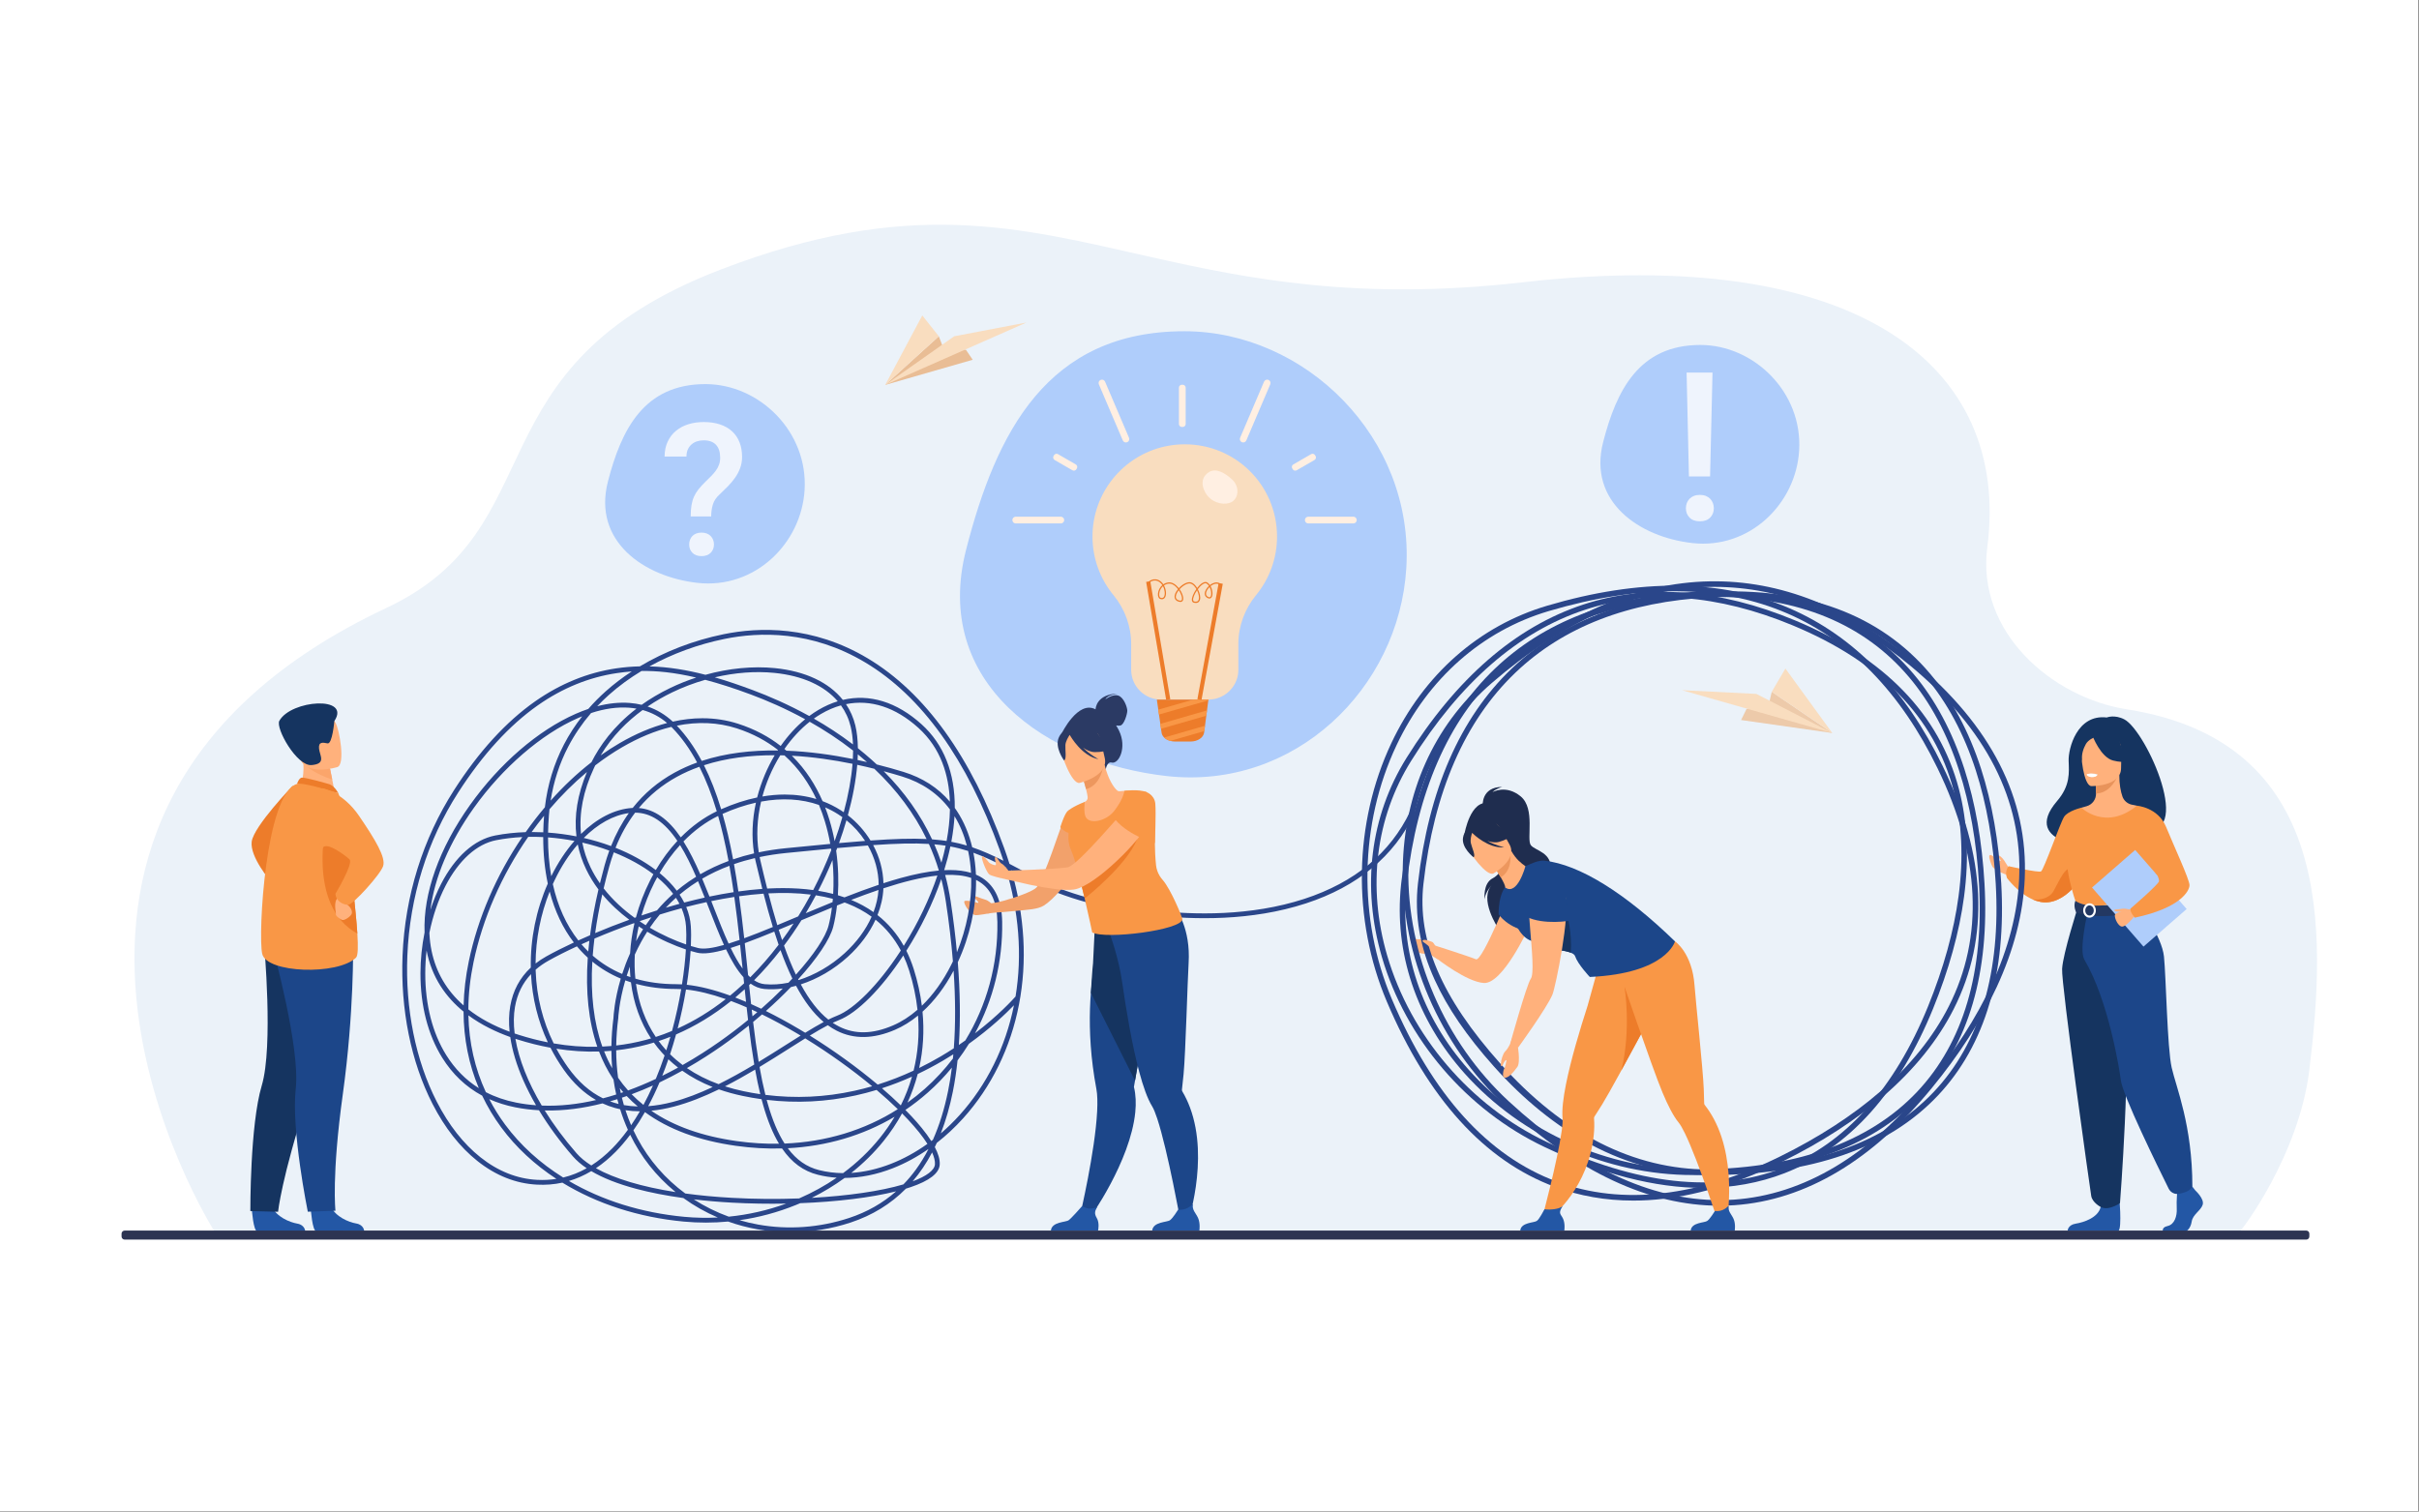 <?xml version="1.0" standalone="no"?>
<!DOCTYPE svg PUBLIC "-//W3C//DTD SVG 1.0//EN" "http://www.w3.org/TR/2001/REC-SVG-20010904/DTD/svg10.dtd">
<svg xmlns="http://www.w3.org/2000/svg" xmlns:xlink="http://www.w3.org/1999/xlink" id="body_1" width="4267" height="2667">

<rect width="100%" height="100%" fill="#808080" stroke="none"/>

<defs>
    <clipPath  id="1">

    <path id=""  clip-rule="evenodd" transform="matrix(1 0 0 1 0 0)"  d="M0 0L0 2000L0 2000L3200 2000L3200 2000L3200 0L3200 0L0 0z" />    </clipPath>
    <clipPath  id="2">

    <path id=""  clip-rule="evenodd" transform="matrix(1 0 0 1 0 0)"  d="M0 0L0 2000L0 2000L3200 2000L3200 2000L3200 0L3200 0L0 0z" />    </clipPath>
    <clipPath  id="3">

    <path id=""  clip-rule="evenodd" transform="matrix(1 0 0 1 0 0)"  d="M0 0L0 2000L0 2000L3200 2000L3200 2000L3200 0L3200 0L0 0z" />    </clipPath>
</defs>

<g transform="matrix(1.333 0 0 1.333 0 0)">
	<g clip-path="url(#1)" >
		<g clip-path="url(#2)" >
			<g clip-path="url(#3)" >
    <path id=""  transform="matrix(1 0 0 -1 0 2000)"  d="M3200 0L0 0L0 0L0 2000L0 2000L3200 2000L3200 2000L3200 0" stroke="none" fill="#FFFFFF" fill-rule="nonzero" />
    <path id=""  transform="matrix(1 0 0 -1 0 2000)"  d="M2963.6 369.82C 2909.95 369.82 2800 366.01 2798.84 364.28L2798.84 364.28L2521.64 364.28L2521.64 364.28L2440.51 364.45L2440.51 364.45L1714.06 364.45L1714.06 364.45L1501.9 364.63L1501.9 364.63L942.607 364.63L942.607 364.63L709.004 364.8L709.004 364.8L286.565 364.8C 286.565 364.8 285.865 366.19 284.465 368.97L284.465 368.97L284.231 369.32C 284.231 369.32 283.998 369.66 283.998 369.83C 283.065 371.22 -67.538 923.23 511.329 1195.347C 737.818 1301.818 618.469 1514.418 953.691 1643.207C 1202.73 1738.885 1347.38 1699.334 1523.03 1659.783C 1652.23 1630.691 1798.19 1601.6 2014.79 1626.32C 2458.67 1676.98 2660.92 1515.632 2629.77 1275.669C 2615.13 1162.956 2715.6 1076.558 2814.7 1061.062C 3088.09 1018.308 3078.3 767.89 3055.95 583.9C 3042.17 470.48 2965.5 369.82 2963.6 369.82" stroke="none" fill="#EBF2F9" fill-rule="nonzero" />
    <path id=""  transform="matrix(1 0 0 -1 0 2000)"  d="M1312.06 803.77C 1312.06 803.77 1308.55 808.04 1303.28 809.37C 1298.02 810.69 1286.64 816.25 1287.96 813.33C 1289.29 810.42 1295.64 806.98 1294.58 804.87C 1294.58 804.87 1276.5 809.9 1275.97 806.72C 1275.44 803.54 1282.34 791.42 1290.08 788.81C 1292.64 787.95 1310.46 791.37 1310.46 791.37L1310.46 791.37L1312.06 803.77z" stroke="none" fill="#F2A16B" fill-rule="nonzero" />
    <path id=""  transform="matrix(1 0 0 -1 0 2000)"  d="M1893.65 750.17C 1893.65 750.17 1886.56 757.9 1877.09 756.68C 1872.26 756.05 1865.26 763.65 1865.61 758.71C 1865.97 753.78 1872.97 742.34 1875.35 740.38C 1880.03 736.53 1890.31 737.8 1890.31 737.8L1890.31 737.8L1902.93 730.03L1902.93 730.03L1893.65 750.17z" stroke="none" fill="#FFB17C" fill-rule="nonzero" />
    <path id=""  transform="matrix(1 0 0 -1 0 2000)"  d="M387.745 960.37C 387.745 960.37 335.521 906.23 333.053 885.85C 330.585 865.47 358.069 833.65 358.069 833.65L358.069 833.65L387.745 960.37z" stroke="none" fill="#ED7C2A" fill-rule="nonzero" />
    <path id=""  transform="matrix(1 0 0 -1 0 2000)"  d="M411.343 399.2C 411.343 399.2 413.187 370.48 418.745 370.08C 419.484 370.03 446.932 370.09 446.932 370.09L446.932 370.09L481.97 370.37C 481.97 370.37 481.723 378.81 471.477 380.57C 461.231 382.33 444.072 389.5 437.839 403.02C 431.281 417.25 411.343 399.2 411.343 399.2z" stroke="none" fill="#2357A5" fill-rule="nonzero" />
    <path id=""  transform="matrix(1 0 0 -1 0 2000)"  d="M333.301 399.03C 333.301 399.03 335.144 370.31 340.703 369.91C 341.442 369.86 368.89 369.92 368.89 369.92L368.89 369.92L403.928 370.2C 403.928 370.2 403.68 378.64 393.434 380.4C 383.188 382.17 366.03 389.33 359.796 402.85C 353.238 417.08 333.301 399.03 333.301 399.03z" stroke="none" fill="#2357A5" fill-rule="nonzero" />
    <path id=""  transform="matrix(1 0 0 -1 0 2000)"  d="M449.478 708.01C 449.478 708.01 440.44 649.38 406.481 545.26C 372.521 441.14 367.96 396.08 367.96 396.08L367.96 396.08L331.285 397.03C 331.285 397.03 330.725 510.73 346.366 563.09C 362.007 615.44 349.357 751.71 349.357 751.71L349.357 751.71L449.478 708.01z" stroke="none" fill="#153460" fill-rule="nonzero" />
    <path id=""  transform="matrix(1 0 0 -1 0 2000)"  d="M467.235 748.76C 467.235 748.76 468.725 660.44 453.679 551.96C 438.633 443.48 443.913 397.46 443.913 397.46L443.913 397.46L407.316 396.17C 407.316 396.17 385.208 504.6 391.361 558.89C 397.515 613.19 361.005 745.08 361.005 745.08L361.005 745.08L467.235 748.76z" stroke="none" fill="#1C4689" fill-rule="nonzero" />
    <path id=""  transform="matrix(1 0 0 -1 0 2000)"  d="M395.935 955.29L415.462 942.54L415.462 942.54L443.633 947.86C 443.238 950.13 441.357 959.56 439.645 968.09C 439.542 968.6 439.438 969.1 439.341 969.59C 437.874 976.86 436.607 983.1 436.607 983.1L436.607 983.1L410.26 994.65L410.26 994.65L400.437 998.96C 400.463 998.81 401.215 990.9 401.32 989.74C 403.206 969.24 395.935 955.29 395.935 955.29z" stroke="none" fill="#FFB17C" fill-rule="nonzero" />
    <path id=""  transform="matrix(1 0 0 -1 0 2000)"  d="M436.385 961.83C 435.837 962.05 402.426 971.83 398.801 970.63C 395.176 969.42 393.044 962.4 393.044 962.4L393.044 962.4L447.686 950.17C 447.686 950.17 443.369 958.9 436.385 961.83z" stroke="none" fill="#ED7C2A" fill-rule="nonzero" />
    <path id=""  transform="matrix(1 0 0 -1 0 2000)"  d="M346.958 737.59C 352.674 711.78 446.875 708.93 471.105 732.42C 473.861 735.09 473.97 747.52 472.892 764.28C 470.783 797.02 464.134 846.25 463.824 871.42C 463.673 883.57 461.977 895.99 459.728 907.27C 454.944 931.32 447.687 950.17 447.687 950.17C 447.687 950.17 401.647 964.95 393.044 962.4C 351.596 950.12 341.243 763.4 346.958 737.59z" stroke="none" fill="#F99746" fill-rule="nonzero" />
    <path id=""  transform="matrix(1 0 0 -1 0 2000)"  d="M472.892 764.28C 470.783 797.02 464.134 846.25 463.824 871.42C 463.673 883.57 461.977 895.99 459.728 907.27L459.728 907.27L432.042 912.1C 432.042 912.1 405.223 801.51 472.892 764.28z" stroke="none" fill="#ED7C2A" fill-rule="nonzero" />
    <path id=""  transform="matrix(1 0 0 -1 0 2000)"  d="M457.806 809.88C 457.806 809.88 455.929 805.37 459.897 802.35C 463.866 799.33 466.446 794.43 465.546 790.85C 464.646 787.26 455.969 781.39 452.955 782.33C 449.94 783.27 443.798 787.97 444.455 789.87C 445.11 791.76 440.294 806.45 447.626 812.12C 454.958 817.8 457.806 809.88 457.806 809.88z" stroke="none" fill="#FFB17C" fill-rule="nonzero" />
    <path id=""  transform="matrix(1 0 0 -1 0 2000)"  d="M426.54 956.75C 426.54 956.75 453.542 951.76 475.118 920.11C 496.693 888.47 510.894 864.93 506.957 853.5C 503.02 842.07 466.993 802.37 460.767 802.36C 454.542 802.35 444.485 806.85 443.896 817.04C 443.896 817.04 467.684 856.64 462.663 862.33C 460.517 864.77 431.15 888.32 426.768 876.99C 419.517 858.25 426.54 956.75 426.54 956.75z" stroke="none" fill="#F99746" fill-rule="nonzero" />
    <path id=""  transform="matrix(1 0 0 -1 0 2000)"  d="M403.296 989.39C 409.097 979.61 430.655 971.19 439.645 968.09C 439.542 968.6 439.438 969.1 439.341 969.59C 437.874 976.86 436.607 983.1 436.607 983.1L436.607 983.1L410.26 994.65C 404.442 994.72 400.903 993.41 403.296 989.39z" stroke="none" fill="#FBA56B" fill-rule="nonzero" />
    <path id=""  transform="matrix(1 0 0 -1 0 2000)"  d="M446.525 984.72C 446.525 984.72 404.154 971.4 396.267 997.91C 388.379 1024.428 377.598 1040.566 404.317 1050.19C 431.036 1059.815 439.326 1051.269 444.111 1043.059C 448.896 1034.85 457.344 988.87 446.525 984.72z" stroke="none" fill="#FFB17C" fill-rule="nonzero" />
    <path id=""  transform="matrix(1 0 0 -1 0 2000)"  d="M442.44 1045.611C 442.44 1045.611 439.804 1014.732 433.416 1016.059C 427.028 1017.385 421.235 1018.366 422.19 1009.062C 423.146 999.76 432.023 989.03 412.35 987.34C 392.676 985.65 364.279 1036.335 369.664 1045.955C 385.2 1073.711 464.91 1079.479 442.44 1045.611z" stroke="none" fill="#153460" fill-rule="nonzero" />
    <path id=""  transform="matrix(1 0 0 -1 0 2000)"  d="M2657.83 851.94C 2657.83 851.94 2654.22 857.9 2652.01 861.2C 2649.8 864.5 2645.4 868.61 2644.27 867.55C 2643.15 866.49 2647.66 862.13 2647.45 860.67C 2647.25 859.22 2639.7 864.11 2638.88 865.21C 2637.25 867.42 2632.92 869.8 2632.39 867.02C 2631.86 864.24 2635.08 855.51 2636.53 853C 2637.99 850.49 2644.08 846.52 2647.45 845.33C 2650.82 844.13 2656.59 841.36 2656.59 841.36L2656.59 841.36L2657.83 851.94z" stroke="none" fill="#FFB17C" fill-rule="nonzero" />
    <path id=""  transform="matrix(1 0 0 -1 0 2000)"  d="M2811.06 1047.852C 2798.17 1054.54 2787.84 1050.337 2787.84 1050.337C 2748.39 1054.969 2736.88 1008.968 2737.42 993.14C 2737.95 977.31 2739.76 960.31 2722.14 939.75C 2671.26 880.35 2777.83 877.73 2777.83 877.73C 2778.73 925.19 2835.62 907.87 2833.12 903.06C 2906.05 885.56 2840.38 1032.643 2811.06 1047.852z" stroke="none" fill="#153460" fill-rule="nonzero" />
    <path id=""  transform="matrix(1 0 0 -1 0 2000)"  d="M2759.22 846.59C 2759.22 846.59 2755.45 839.12 2748.61 830.55C 2740.37 820.22 2727.66 808.3 2711.7 805.94C 2704.08 804.82 2696.63 806.46 2689.77 809.5L2689.77 809.5L2689.75 809.51C 2670.37 818.11 2655.8 837.9 2655.8 837.9C 2652.38 847.21 2657.97 853.53 2657.97 853.53C 2657.97 853.53 2697.1 844.73 2700.83 846.59C 2704.56 848.46 2726.3 911.09 2731.47 918.96C 2736.65 926.83 2754.29 930.92 2754.29 930.92L2754.29 930.92L2759.22 846.59z" stroke="none" fill="#F99746" fill-rule="nonzero" />
    <path id=""  transform="matrix(1 0 0 -1 0 2000)"  d="M2748.61 830.55C 2740.37 820.22 2727.66 808.3 2711.7 805.94C 2704.08 804.82 2696.63 806.46 2689.77 809.5C 2690.53 809.4 2709.89 807.01 2717.6 820.81C 2725.47 834.89 2733.98 857.26 2745.67 849.8C 2750.72 846.59 2750.49 838.59 2748.61 830.55z" stroke="none" fill="#ED7C2A" fill-rule="nonzero" />
    <path id=""  transform="matrix(1 0 0 -1 0 2000)"  d="M2905.22 424.16C 2905.22 424.16 2917.16 413.26 2914.83 405.52C 2912.5 397.78 2901.73 392.62 2900.27 383.15C 2898.82 373.69 2892.99 368.53 2887.75 368.53C 2882.51 368.53 2862.75 368.53 2862.75 368.53C 2862.75 368.53 2858.9 375.18 2868.21 377.19C 2877.54 379.2 2881.05 390.32 2880.47 400.64C 2879.88 410.97 2881.34 424.73 2881.34 424.73L2881.34 424.73L2901.15 429.32L2901.15 429.32L2905.22 424.16z" stroke="none" fill="#2357A5" fill-rule="nonzero" />
    <path id=""  transform="matrix(1 0 0 -1 0 2000)"  d="M2804.15 419.53C 2804.15 419.53 2808.45 373.37 2803.21 370.79L2803.21 370.79L2736.11 370.92C 2736.11 370.92 2736.11 378.67 2746.89 380.39C 2757.67 382.11 2776.6 388.42 2779.8 402.47C 2783.01 416.52 2804.15 419.53 2804.15 419.53z" stroke="none" fill="#2357A5" fill-rule="nonzero" />
    <path id=""  transform="matrix(1 0 0 -1 0 2000)"  d="M2851.96 750.74C 2838.16 781.7 2829.71 790.59 2831.32 800.2C 2832.52 807.35 2827.67 933.56 2827.67 933.56C 2826.03 934.07 2822.75 934.52 2820.95 934.92C 2815.29 936.18 2810.6 940.16 2808.65 945.62C 2806.3 952.2 2804.43 961.92 2804.47 974.09L2804.47 974.09L2802.71 973.75L2802.71 973.75L2772.97 967.86C 2772.97 967.86 2773.64 958.5 2773.67 949.68L2773.67 949.68L2773.67 949.46C 2773.7 941.81 2768.68 935.05 2761.32 932.93C 2757.57 931.84 2754.3 930.91 2754.3 930.91C 2754.3 930.91 2743.38 899.74 2741.29 867.71C 2739.21 835.69 2761.15 821.78 2741.13 757.78C 2720.69 692.41 2859.59 733.63 2851.96 750.74z" stroke="none" fill="#FFB17C" fill-rule="nonzero" />
    <path id=""  transform="matrix(1 0 0 -1 0 2000)"  d="M2772.97 967.86C 2772.97 967.86 2773.64 958.5 2773.67 949.68C 2790.31 950.15 2799.1 965.33 2802.71 973.75L2802.71 973.75L2772.97 967.86z" stroke="none" fill="#E8935B" fill-rule="nonzero" />
    <path id=""  transform="matrix(1 0 0 -1 0 2000)"  d="M2767.41 959.51C 2767.41 959.51 2806.78 958.86 2806.81 983.38C 2806.84 1007.909 2811.94 1024.342 2786.8 1025.793C 2761.66 1027.245 2756.77 1017.893 2754.77 1009.709C 2752.77 1001.525 2757.17 960.31 2767.41 959.51z" stroke="none" fill="#FFB17C" fill-rule="nonzero" />
    <path id=""  transform="matrix(1 0 0 -1 0 2000)"  d="M2768.87 1026.395C 2768.87 1026.395 2779.65 997.62 2796.19 993.37C 2812.73 989.11 2819.91 993.55 2819.91 993.55C 2819.91 993.55 2807.22 1003.627 2804.59 1021.224C 2804.59 1021.224 2777 1040.088 2768.87 1026.395z" stroke="none" fill="#153460" fill-rule="nonzero" />
    <path id=""  transform="matrix(1 0 0 -1 0 2000)"  d="M2771.54 1024.059C 2771.54 1024.059 2763.55 1021.07 2760.26 1015.241C 2757.04 1009.539 2754.3 1001.989 2754.93 992.73C 2754.93 992.73 2746.81 1012.282 2755.94 1023.345C 2765.62 1035.075 2771.54 1024.059 2771.54 1024.059z" stroke="none" fill="#153460" fill-rule="nonzero" />
    <path id=""  transform="matrix(1 0 0 -1 0 2000)"  d="M2775.98 974.72C 2775.98 974.72 2773.26 971.15 2767.83 971.41C 2763.45 971.61 2761.76 975.41 2761.76 975.41C 2761.76 975.41 2769.8 977.35 2775.98 974.72z" stroke="none" fill="#EBF2F9" fill-rule="nonzero" />
    <path id=""  transform="matrix(1 0 0 -1 0 2000)"  d="M2855.76 877.73C 2855.76 877.73 2856.76 863.63 2855.76 846.72C 2855.1 835.51 2843.76 820.49 2842.15 816.78C 2838.11 807.46 2833.56 805.94 2833.56 805.94L2833.56 805.94L2798.33 797.31L2798.33 797.31L2785.94 794.28L2785.94 794.28L2746.88 805.94C 2746.88 805.94 2729.09 855.6 2736.24 883.55C 2743.38 911.5 2754.29 930.92 2754.29 930.92C 2754.29 930.92 2786.17 899.71 2827.67 933.56L2827.67 933.56L2855.76 877.73z" stroke="none" fill="#F99746" fill-rule="nonzero" />
    <path id=""  transform="matrix(1 0 0 -1 0 2000)"  d="M2845.45 842.14C 2844.79 830.93 2843.76 820.49 2842.15 816.78C 2838.11 807.46 2833.56 805.94 2833.56 805.94L2833.56 805.94L2798.33 797.31L2798.33 797.31L2783.03 801.8C 2783.03 801.8 2834.1 809.54 2828.45 853.49L2828.45 853.49L2845.45 842.14z" stroke="none" fill="#F2CCAA" fill-rule="nonzero" />
    <path id=""  transform="matrix(1 0 0 -1 0 2000)"  d="M2749.37 798.4C 2749.37 798.4 2730.03 738.2 2728.78 717.7C 2727.54 697.2 2765.76 426.5 2767.3 417.05C 2768.75 408.15 2779.8 402.47 2779.8 402.47C 2779.8 402.47 2784.89 399.47 2792.14 401.52C 2802.21 404.36 2805.39 407.77 2805.39 407.77C 2805.39 407.77 2820.45 600.83 2811.13 669.8C 2801.82 738.76 2801.71 798.4 2801.71 798.4L2801.71 798.4L2749.37 798.4z" stroke="none" fill="#153460" fill-rule="nonzero" />
    <path id=""  transform="matrix(1 0 0 -1 0 2000)"  d="M2831.32 800.2C 2831.32 800.2 2860.83 760.61 2863.58 733.85C 2866.33 707.09 2867.89 613.08 2873.75 586.99C 2879.61 560.9 2901.15 510.7 2901.15 429.32C 2901.15 429.32 2898.91 424.66 2892 422.17C 2889.79 421.38 2886.83 420.61 2883.95 419.95C 2878.25 418.64 2872.41 421.43 2869.8 426.67C 2855.25 455.97 2808.88 550.5 2806.5 570.12C 2804.82 584.01 2790.18 675.92 2758.24 729.84C 2750.58 742.79 2762.95 794.28 2762.95 794.28L2762.95 794.28L2831.32 800.2z" stroke="none" fill="#1C4689" fill-rule="nonzero" />
    <path id=""  transform="matrix(1 0 0 -1 0 2000)"  d="M2775.1 974.07C 2775.1 974.07 2774.42 971.18 2767.23 971.62C 2767.23 971.62 2761.2 972 2761.38 975.17C 2761.38 975.17 2767.23 977.43 2775.1 974.07z" stroke="none" fill="#FFFFFF" fill-rule="nonzero" />
    <path id=""  transform="matrix(1 0 0 -1 0 2000)"  d="M2746.28 807.7C 2746.28 807.7 2754.04 801.56 2769.47 801.25C 2787.9 800.87 2833.55 805.94 2833.55 805.94C 2833.55 805.94 2835.58 800.28 2835.5 794.29C 2835.5 794.29 2779.74 780.22 2747.43 792.24C 2747.43 792.24 2743.26 800.08 2746.28 807.7z" stroke="none" fill="#233862" fill-rule="nonzero" />
    <path id=""  transform="matrix(1 0 0 -1 0 2000)"  d="M2765.05 785.37C 2760.41 785.37 2756.64 789.64 2756.64 794.88C 2756.64 800.13 2760.41 804.4 2765.05 804.4C 2769.69 804.4 2773.46 800.13 2773.46 794.88C 2773.46 789.64 2769.69 785.37 2765.05 785.37zM2765.05 801.61C 2761.95 801.61 2759.43 798.59 2759.43 794.88C 2759.43 791.17 2761.95 788.15 2765.05 788.15C 2768.15 788.15 2770.67 791.17 2770.67 794.88C 2770.67 798.59 2768.15 801.61 2765.05 801.61z" stroke="none" fill="#FFFFFF" fill-rule="nonzero" />
    <path id=""  transform="matrix(1 0 0 -1 0 2000)"  d="M2893.59 796.81L2836.46 747.06L2836.46 747.06L2768.36 825.26L2768.36 825.26L2825.49 875.01L2825.49 875.01L2893.59 796.81z" stroke="none" fill="#AFCDFB" fill-rule="nonzero" />
    <path id=""  transform="matrix(1 0 0 -1 0 2000)"  d="M2820.67 796.63C 2820.67 796.63 2798.46 793.21 2798.52 788.24C 2798.59 783.28 2803.12 774.29 2807.6 773.58C 2813.3 772.67 2824.64 787.38 2824.64 787.38L2824.64 787.38L2820.67 796.63z" stroke="none" fill="#FFB17C" fill-rule="nonzero" />
    <path id=""  transform="matrix(1 0 0 -1 0 2000)"  d="M2820.2 795.45C 2820.2 795.45 2812.76 798.17 2807.3 797.05C 2801.84 795.92 2796.79 796.75 2798.04 794.77C 2799.28 792.78 2806.66 793.52 2807.83 792.74C 2809.01 791.96 2809.02 792.45 2809.02 792.45L2809.02 792.45L2820.2 795.45z" stroke="none" fill="#FFB17C" fill-rule="nonzero" />
    <path id=""  transform="matrix(1 0 0 -1 0 2000)"  d="M2827.67 933.56C 2827.67 933.56 2855.62 931.6 2866.33 905.56C 2877.04 879.52 2897.37 835.79 2897.37 828.44C 2897.37 821.08 2886.01 798.4 2825.04 785.37C 2825.04 785.37 2818.73 792 2819.11 797.25C 2819.11 797.25 2857.18 829.94 2857.07 833.76C 2856.88 840.99 2850.83 850.53 2817.41 883.96C 2808.33 893.05 2827.67 933.56 2827.67 933.56z" stroke="none" fill="#F99746" fill-rule="nonzero" />
    <path id=""  transform="matrix(1 0 0 -1 0 2000)"  d="M1045.96 369.02C 1031.25 369.02 1016.58 370.31 1002.13 372.9C 988.924 375.27 976.012 378.71 963.535 383.15C 944.055 381.31 924.431 381.27 904.979 383.09C 845.007 388.68 789.884 406.65 744.168 434.64C 733.301 432.28 722.089 431.4 710.554 432C 682.528 433.45 655.995 443.99 631.693 463.34C 608.591 481.73 588.638 507.11 572.389 538.78C 543.902 594.3 529.805 664.07 532.694 735.24C 535.895 814.08 559.499 889.86 600.954 954.4C 633.589 1005.206 669.643 1044.658 708.113 1071.658C 741.429 1095.04 777.52 1109.74 815.382 1115.351C 825.962 1116.919 836.417 1117.764 846.734 1117.991C 879.726 1137.714 917.687 1152.393 957.567 1160.551C 1004.23 1170.096 1075.19 1172.304 1148.25 1128.614C 1224.19 1083.191 1284.96 998.66 1328.85 877.36C 1331.36 870.42 1333.68 863.5 1335.83 856.6C 1345.9 851.39 1356.77 845.54 1368.91 839L1368.91 839L1369.71 838.57C 1407.64 818.13 1466.83 801.77 1528.03 794.81C 1579.05 789.02 1654.84 786.99 1726.12 810.28C 1792.73 832.05 1839.79 870.95 1866 925.92L1866 925.92L1871.73 923.19C 1844.75 866.59 1796.42 826.57 1728.09 804.25C 1655.73 780.6 1578.96 782.63 1527.31 788.5C 1465.35 795.55 1405.31 812.17 1366.69 832.98L1366.69 832.98L1365.9 833.4C 1355.91 838.79 1346.82 843.69 1338.38 848.12C 1356.02 787.23 1359.44 727.73 1348.5 670.85C 1337.46 613.37 1311.86 561.13 1274.48 519.76C 1263.61 507.73 1251.93 496.86 1239.65 487.29C 1238.8 485.41 1237.92 483.55 1237.03 481.71C 1241.4 473.4 1244 465.38 1243.54 458.45C 1242.79 447.08 1229.87 437.07 1205.14 428.72C 1203.1 428.03 1201 427.36 1198.82 426.7C 1178.67 406.3 1154.3 391.34 1125.81 381.91C 1099.93 373.34 1072.9 369.02 1045.96 369.02zM978.616 384.94C 986.683 382.58 994.907 380.65 1003.26 379.15C 1043.13 371.99 1084.82 375.03 1123.81 387.94C 1147.36 395.73 1168.1 407.51 1185.82 423.12C 1152.42 414.78 1107.4 409.32 1058.89 407.45C 1056.99 406.63 1055.08 405.83 1053.16 405.05C 1029.21 395.33 1004.11 388.58 978.616 384.94zM752.828 436.85C 796.646 411.19 848.888 394.69 905.568 389.41C 920.262 388.04 935.066 387.75 949.82 388.51C 933.667 395.41 918.379 404.04 904.298 414.26C 881.443 417.41 860.414 421.51 841.919 426.45C 817.69 432.93 797.809 440.77 782.451 449.88C 772.916 444.2 763.034 439.85 752.828 436.85zM918.122 412.49C 932.521 403.2 948.041 395.52 964.343 389.61C 990.217 392.17 1015.8 397.98 1040.32 406.91C 1016.64 406.46 992.389 406.86 968.471 408.18C 951.053 409.15 934.197 410.59 918.122 412.49zM906.806 420.29C 926.075 417.68 946.808 415.74 968.823 414.52C 998.443 412.88 1028.57 412.67 1057.44 413.74C 1075.11 421.41 1091.78 430.62 1107.19 441.19C 1098.69 441.75 1090.38 443.04 1082.31 445.07C 1063.26 449.85 1047.65 461.2 1034.87 479.9C 1015.02 479.33 994.722 480.46 974.104 483.34C 924.814 490.23 884.452 505.2 853.43 528C 848.299 518.99 843.182 510.99 838.187 503.9C 852.061 474.24 871.84 448.7 897.147 427.82C 900.296 425.22 903.515 422.71 906.806 420.29zM1117.73 440.88C 1104.18 430.98 1089.6 422.15 1074.17 414.51C 1121.88 417.14 1165.08 423.32 1195.48 432.33C 1201.47 438.48 1207.05 445.12 1212.22 452.25C 1218.23 460.54 1223.73 469.53 1228.71 479.22C 1213.58 468.67 1197.7 460.07 1181.44 453.7C 1159.97 445.28 1138.42 440.98 1117.73 440.88zM788.575 453.74C 813.248 439.92 849.284 429.13 894.049 422.14C 893.733 422.4 893.42 422.66 893.105 422.92C 867.962 443.67 848.125 468.87 833.941 498.05C 827.205 489.04 820.761 481.68 814.906 475.72C 806.476 467.14 797.69 459.81 788.575 453.74zM1233.46 474.64C 1226 460.46 1217.41 447.7 1207.71 436.37C 1226.27 443.24 1236.69 451.16 1237.2 458.87C 1237.49 463.22 1236.21 468.52 1233.46 474.64zM836.004 1111.283C 829.064 1110.776 822.551 1109.994 816.313 1109.069C 779.437 1103.605 744.261 1089.269 711.761 1066.459C 673.968 1039.935 638.484 1001.078 606.296 950.97C 565.451 887.38 542.194 812.69 539.04 734.99C 536.194 664.89 550.044 596.24 578.039 541.68C 593.874 510.82 613.256 486.13 635.648 468.31C 658.893 449.8 684.206 439.72 710.882 438.34C 719.536 437.89 728.005 438.32 736.275 439.63C 707.517 458.43 682.784 481.33 663.301 507.72C 653.441 521.07 645.026 535.11 638.068 549.77C 616.514 561.38 598.81 578.18 585.167 600.04C 566.288 630.29 556.337 668.92 556.392 711.77C 556.415 729.79 558.297 748.1 561.833 765.79C 559.871 817.4 581.136 877.15 621.904 934.4C 660.999 989.3 712.049 1033.344 761.966 1055.234C 767.544 1057.681 773.049 1059.823 778.473 1061.66C 785.594 1069.832 793.324 1077.642 801.638 1085.062C 812.185 1094.473 823.7 1103.243 836.004 1111.283zM647.444 545.16C 653.463 533.5 660.455 522.26 668.409 511.49C 688.676 484.04 714.775 460.44 745.265 441.42C 755.995 444 766.373 448.1 776.366 453.71C 769.086 458.59 763.015 463.81 758.179 469.35C 740.979 489.06 725.814 509.72 713.243 530.46C 702.791 531.02 692.334 532.28 681.892 534.35C 669.579 536.79 658.09 540.4 647.444 545.16zM1042.47 480.2C 1053.9 464.79 1067.55 455.32 1083.85 451.23C 1094.08 448.66 1104.73 447.33 1115.65 447.23C 1133.96 460.81 1150.29 476.38 1164.18 493.6C 1171.52 502.7 1178.08 512.14 1183.86 521.87C 1141.91 496.98 1093.84 482.83 1042.47 480.2zM1193.69 526.29C 1186.76 513.58 1178.56 501.32 1169.12 489.61C 1156.71 474.22 1142.39 460.11 1126.48 447.53C 1143.68 448.63 1161.41 452.67 1179.13 459.61C 1195.7 466.11 1211.89 475 1227.26 485.96C 1221.25 495.47 1212.62 506.31 1201.59 518.09C 1199.05 520.8 1196.42 523.54 1193.69 526.29zM720.828 530.17C 732.603 511.21 746.73 492.13 762.964 473.53C 767.967 467.8 774.51 462.4 782.477 457.36C 792.162 463.5 801.471 471.11 810.377 480.17C 816.645 486.55 823.607 494.58 830.883 504.6C 828.959 508.89 827.155 513.26 825.468 517.71C 823.713 522.35 822.098 527.04 820.624 531.8C 818.336 532.29 816.072 532.85 813.833 533.48C 808.163 535.06 802.66 537.08 797.331 539.55C 772.593 533.25 746.825 529.59 720.828 530.17zM861.868 529.81C 891.403 509.49 929.225 496.03 974.983 489.63C 993.916 486.98 1012.58 485.84 1030.86 486.16C 1022.69 499.75 1015.77 516.68 1009.91 537.17C 1009.17 539.77 1008.44 542.41 1007.74 545.09C 999.308 546.25 990.877 547.72 982.458 549.5C 971.534 551.8 961.149 554.67 951.324 558.11C 931.704 548.57 911.674 540.5 891.879 535.32C 881.404 532.59 871.422 530.75 861.868 529.81zM1014.55 544.22C 1015.03 542.43 1015.52 540.66 1016.02 538.91C 1022.18 517.34 1029.51 499.93 1038.22 486.37C 1093.1 488.53 1144.22 504.04 1188.04 531.89C 1179.43 540.28 1170.01 548.81 1159.98 557.34C 1150.76 554.54 1141.5 552.11 1132.21 550.06C 1093.36 541.5 1053.91 539.54 1014.55 544.22zM1198.08 530.88C 1200.89 528.04 1203.61 525.22 1206.23 522.43C 1215.24 512.8 1225.06 501.22 1232.38 489.71C 1233.09 490.25 1233.8 490.79 1234.52 491.34C 1243.12 510.66 1249.86 532.39 1254.67 556.35C 1256.64 566.13 1258.28 576.32 1259.62 586.91C 1249.98 575.16 1239.36 564.13 1227.84 553.94C 1218.37 545.56 1208.44 537.87 1198.08 530.88zM1267.11 596.42C 1265.59 581.95 1263.52 568.17 1260.9 555.1C 1256.88 535.08 1251.56 516.64 1244.94 499.81C 1253.59 507.22 1261.9 515.31 1269.77 524.02C 1305.8 563.89 1330.66 614.12 1341.75 669.42C 1331.5 658.8 1311.05 639.13 1282.16 618.45C 1277.49 610.89 1272.47 603.54 1267.11 596.42zM827.699 530.5C 828.854 526.95 830.089 523.44 831.407 519.96C 832.596 516.82 833.847 513.72 835.158 510.67C 838.965 516.24 842.839 522.35 846.726 529.06C 840.19 529.08 833.856 529.56 827.699 530.5zM825.604 537.28C 831.504 536.23 837.614 535.63 843.921 535.48C 838.755 539.83 833.884 544.43 829.313 549.27C 827.206 548.53 825.084 547.8 822.955 547.09C 823.771 543.79 824.655 540.52 825.604 537.28zM872.732 567.26C 867.835 555.73 862.809 545.28 857.764 535.85C 868.085 536.63 878.914 538.5 890.274 541.47C 907.781 546.04 925.536 552.97 943.049 561.2C 928.279 567.04 914.858 574.25 902.848 582.79C 893.334 577.5 883.267 572.27 872.732 567.26zM716.898 536.64C 741.213 535.68 765.389 538.57 788.75 543.98C 772.839 553.08 758.632 566.37 746.313 583.69C 739.613 593.11 733.642 602.99 728.427 613.23C 714.125 615.84 699.681 619.45 685.108 624.04C 684.093 624.36 683.076 624.69 682.052 625.02C 686.634 597.77 698.611 567.45 716.898 536.64zM1167.12 559.58C 1175.97 551.96 1184.31 544.36 1192.03 536.86C 1198.15 549.17 1203.09 561.89 1206.83 574.94C 1193.72 569.05 1180.47 563.92 1167.12 559.58zM642.914 554.41C 655.076 548.1 668.494 543.48 683.125 540.58C 691.842 538.85 700.589 537.7 709.327 537.07C 702.987 548.02 697.385 558.97 692.606 569.79C 683.694 589.97 677.865 609.36 675.226 627.36C 656.625 634 637.227 643.23 619.837 656.06C 620.641 619.91 628.39 585.73 642.914 554.41zM835.853 551.64C 840.715 546.66 845.92 541.95 851.461 537.52C 855.697 545.36 859.921 553.91 864.074 563.25C 854.96 559.14 845.532 555.23 835.853 551.64zM807.293 542.24C 810.964 540.88 814.724 539.72 818.574 538.77C 817.988 540.88 817.43 543 816.899 545.13C 813.715 544.12 810.518 543.16 807.293 542.24zM1214.4 578.43C 1211.01 565.47 1206.49 552.82 1200.84 540.54C 1208.71 546.17 1216.31 552.22 1223.63 558.69C 1237.45 570.92 1249.94 584.38 1260.98 598.85C 1261.16 600.72 1261.35 602.61 1261.52 604.5C 1257.15 601.72 1252.64 598.96 1247.99 596.23C 1236.93 589.73 1225.72 583.79 1214.4 578.43zM736.291 611.89C 740.824 603.43 745.894 595.24 751.488 587.37C 764.905 568.5 780.333 554.81 797.931 546.24C 803.83 547.78 809.671 549.48 815.439 551.31C 813.986 557.82 812.781 564.43 811.823 571.15C 811.456 571.69 811.092 572.24 810.731 572.79C 803.601 583.64 797.592 595.45 792.709 608.19C 774.213 607.64 755.388 608.88 736.291 611.89zM1012.83 550.82C 1052.32 545.86 1091.88 547.67 1130.84 556.26C 1138.63 557.98 1146.41 559.97 1154.15 562.23C 1127.55 584.31 1096.99 606.23 1065.56 625.59C 1058.62 621.28 1051.32 616.65 1043.72 611.83C 1031.58 604.14 1018.62 595.92 1005.11 587.76C 1007.38 574.82 1009.92 562.46 1012.83 550.82zM959.372 562.12C 967.16 559.63 975.292 557.49 983.767 555.71C 991.191 554.15 998.625 552.82 1006.06 551.74C 1003.54 562.08 1001.3 572.95 999.277 584.27C 986.365 576.59 972.991 569.04 959.372 562.12zM820.161 559.8C 820.581 557.62 821.03 555.44 821.506 553.28C 822.572 553.64 823.634 554 824.695 554.37C 823.146 556.15 821.634 557.96 820.161 559.8zM817.909 573.49C 821.958 567.59 826.375 561.98 831.153 556.66C 843.847 561.28 856.109 566.46 867.822 571.95C 871.812 581.51 875.712 591.82 879.462 602.94C 878.145 604.32 876.854 605.71 875.586 607.13C 871.913 611.24 868.464 615.55 865.245 620.04C 862.281 619.13 859.301 618.28 856.313 617.48C 842.896 613.88 829.249 611.32 815.402 609.78C 815.457 597.39 816.293 585.29 817.909 573.49zM564.507 741.94C 563.355 731.9 562.754 721.79 562.742 711.76C 562.689 670.11 572.307 632.64 590.555 603.4C 601.967 585.11 616.364 570.53 633.606 559.73C 620.351 591.14 613.567 625.17 613.413 661.04C 590.137 680.03 571.364 706.12 564.507 741.94zM1071.62 629.31C 1103.59 609.43 1134.6 586.97 1161.42 564.43C 1177.43 569.45 1193.29 575.61 1208.95 582.89C 1214.74 606.34 1216.73 630.8 1214.82 655.78C 1205.13 647.84 1194.89 641.49 1184.3 636.93C 1155.88 624.7 1130.03 624.26 1107.49 635.61C 1103.32 637.71 1099.31 640.18 1095.45 642.98C 1088.19 639.2 1080.21 634.55 1071.62 629.31zM908.985 586.26C 921.456 577.73 935.46 570.63 950.937 564.99C 967.059 572.95 982.91 581.88 998.109 590.96C 995.329 607.37 992.954 624.65 990.79 642.54C 979.207 633.16 967.256 624.12 955.172 615.64C 942.358 606.65 926.738 596.43 908.985 586.26zM884.468 597.95C 881.826 590.27 879.115 582.98 876.35 576.05C 883.562 579.61 890.547 583.26 897.253 586.95C 892.779 590.42 888.516 594.08 884.468 597.95zM799.411 608.47C 802.533 600.59 806.104 593.09 810.124 585.98C 809.46 593.59 809.104 601.31 809.054 609.15C 805.851 608.87 802.636 608.64 799.411 608.47zM1220.76 660.91C 1223.19 635.42 1221.69 610.43 1216.33 586.41C 1225.9 591.09 1235.39 596.19 1244.78 601.7C 1250.82 605.25 1256.62 608.86 1262.18 612.48C 1264.53 643.73 1264.44 678.04 1261.9 715.24C 1250.39 693.52 1236.38 675.1 1220.76 660.91zM886.714 604.62C 891.866 599.51 897.398 594.75 903.305 590.33C 921.911 600.86 938.244 611.52 951.524 620.84C 964.986 630.29 977.828 640.08 989.905 649.98C 989.26 655.5 988.632 661.08 988.016 666.7C 980.965 669.77 974.083 672.56 967.381 675.06C 944.318 656.51 919.993 641.72 894.616 630.8C 892.083 621.63 889.441 612.91 886.714 604.62zM996.614 647.31C 998.791 628.97 1001.17 611.27 1003.96 594.49C 1016.66 602.19 1028.86 609.93 1040.32 617.2C 1046.95 621.4 1053.35 625.46 1059.49 629.29C 1057.8 630.31 1056.11 631.32 1054.41 632.33C 1038.57 641.71 1023.17 650.05 1008.37 657.29C 1004.5 653.93 1000.58 650.6 996.614 647.31zM1268.26 608.88L1268.26 608.84L1268.26 608.84L1268.31 608.91L1268.31 608.91L1268.26 608.88zM871.625 622.06C 874.359 618.36 877.261 614.79 880.323 611.36C 880.786 610.84 881.255 610.32 881.725 609.81C 883.579 615.57 885.389 621.53 887.153 627.71C 882.017 625.67 876.843 623.79 871.625 622.06zM732.677 618.93C 752.235 615.55 771.502 614.07 790.414 614.49C 778.881 647.79 774.674 687.16 777.798 732.4C 774.645 735.27 771.607 738.28 768.688 741.44C 766.894 743.38 765.145 745.37 763.445 747.41C 749.023 740.74 736.312 734.3 725.946 728.5C 719.584 724.95 713.87 720.95 708.812 716.53C 708.831 715.83 708.853 715.14 708.877 714.44C 710.085 680.76 718.224 648.31 732.677 618.93zM783.813 727.21C 781.301 684.01 785.719 646.44 797.06 614.72C 801.082 614.9 805.092 615.17 809.081 615.53C 809.259 627.66 810.161 640.05 811.788 652.66C 811.886 655.02 812.979 676.11 821.449 704.73C 807.697 710.48 795.097 718 783.813 727.21zM827.448 702.37C 819.033 673.58 818.14 652.6 818.128 652.28L818.128 652.28L818.104 651.99C 816.529 639.82 815.643 627.88 815.443 616.18C 828.723 617.69 841.801 620.16 854.668 623.61C 856.945 624.22 859.212 624.86 861.475 625.53C 847.382 647.04 838.317 672.3 834.937 699.78C 832.405 700.59 829.912 701.45 827.448 702.37zM1267.45 726.38C 1270.59 686.71 1271.06 650.15 1268.85 616.91C 1271.79 618.9 1274.64 620.88 1277.42 622.86C 1305.75 669.17 1320.76 723.45 1319.83 779.73C 1319.41 805.32 1311.86 822.54 1296.75 832.39C 1295.12 833.46 1293.4 834.43 1291.61 835.3C 1291.93 799.31 1283.33 760.44 1267.45 726.38zM681.026 632.06C 683 631.39 684.995 630.73 687.018 630.1C 699.765 626.08 712.417 622.83 724.948 620.36C 711.86 648.36 704.277 678.93 702.686 710.63C 691.518 698.74 684.409 684.24 681.468 667.28C 679.59 656.45 679.48 644.61 681.026 632.06zM841.599 697.8C 845.201 671.71 854.138 647.8 867.797 627.49C 875.042 629.83 882.216 632.49 889.303 635.45C 894.481 654.58 898.485 673.3 901.447 690.79C 899.098 690.92 896.806 690.99 894.569 690.99C 875.742 690.99 858.011 693.29 841.599 697.8zM1291.43 842.37C 1294.58 841.03 1297.5 839.48 1300.22 837.71C 1316.99 826.78 1325.73 807.3 1326.18 779.83C 1327.04 727.42 1314.38 676.7 1290.2 632.29C 1321.57 656.29 1340.45 677.14 1343.87 681.02C 1352.91 736 1348.43 793.43 1330.54 852.19C 1314.94 860.2 1301.43 866.51 1288.08 871.3C 1289.73 862.82 1290.81 854.01 1291.31 844.95C 1291.36 844.09 1291.4 843.23 1291.43 842.37zM1013.52 661.82C 1027.77 654.78 1042.52 646.76 1057.65 637.79C 1060.29 636.23 1062.92 634.65 1065.55 633.04C 1074.29 638.42 1082.46 643.24 1089.97 647.26C 1075.89 659.07 1063.88 675.53 1053.4 695.19C 1051.13 694.57 1048.87 694.01 1046.61 693.51C 1036.36 682.87 1025.24 672.22 1013.52 661.82zM1101.94 646.21C 1104.7 644.36 1107.5 642.72 1110.35 641.28C 1131.43 630.66 1154.8 631.15 1181.79 642.76C 1193.05 647.61 1203.91 654.6 1214.11 663.48C 1212.26 680.61 1208.59 697.97 1203.07 715.41C 1200.86 722.39 1198.28 729.03 1195.34 735.32C 1166.25 691.12 1134.36 659.12 1109.93 649.67C 1107.4 648.69 1104.73 647.53 1101.94 646.21zM619.772 664C 634.824 652.18 653.065 642.29 674.346 634.42C 673.116 646.5 673.393 657.88 675.211 668.37C 678.746 688.75 687.86 705.81 702.398 719.32C 701.777 757.47 709.509 795.64 724.895 830.46C 720.852 849.45 718.818 870.04 718.842 892.02C 712.176 892.36 705.559 892.47 699.013 892.34C 663.653 841.41 638.631 784.08 626.594 726.37C 622.153 705.08 619.889 684.24 619.772 664zM907.792 690.27C 905.039 673.91 901.389 656.5 896.732 638.67C 918.813 648.65 940.078 661.66 960.371 677.6C 941.026 684.38 923.33 688.67 907.792 690.27zM1059.7 697.07C 1070.87 676.37 1082.94 660.93 1096.14 650.45C 1100.2 652.46 1104.04 654.2 1107.64 655.59C 1130.63 664.49 1162.35 696.61 1190.42 739.4C 1190.96 740.24 1191.51 741.07 1192.05 741.91C 1183.48 758.03 1172.31 771.65 1158.59 782.71C 1150.56 765.16 1138.13 748.34 1121.98 733.63C 1103.41 716.71 1081.62 704.13 1059.7 697.07zM994.734 663.71C 995.065 660.73 995.399 657.77 995.738 654.82C 997.901 656.64 1000.04 658.46 1002.15 660.28C 999.66 661.45 997.189 662.6 994.734 663.71zM993.933 671.01C 998.353 669.05 1002.83 666.99 1007.36 664.82C 1017.58 673.82 1027.11 682.8 1035.87 691.61C 1027.49 690.49 1019.28 690.27 1011.38 691C 1004.87 691.61 998.887 694.06 993.313 698.02C 992.639 697.37 991.969 696.72 991.293 696.07C 992.163 687.63 993.037 679.28 993.933 671.01zM1199.38 741.57C 1203.16 733.99 1206.41 725.91 1209.13 717.32C 1214.28 701.04 1217.86 684.82 1219.89 668.78C 1234.77 683.14 1248.06 701.6 1258.89 723.25C 1259.6 724.68 1260.3 726.11 1260.98 727.55C 1258.94 752.74 1255.82 779.18 1251.61 806.85C 1250.09 816.89 1248.07 826.75 1245.57 836.43C 1234.56 804.58 1218.83 772.16 1199.38 741.57zM568.208 765.31C 568.234 764.69 568.264 764.07 568.297 763.45C 569.928 733.25 579.924 706.87 598.008 685.06C 602.641 679.47 607.807 674.18 613.491 669.2C 613.938 688.23 616.226 707.76 620.377 727.67C 632.281 784.73 656.691 841.42 691.119 892.06C 679.249 891.47 667.654 890.08 656.462 887.89C 630.831 882.88 607.023 861.35 589.425 827.27C 579.951 808.92 572.733 787.64 568.208 765.31zM973.018 679.69C 977.676 677.9 982.416 675.98 987.231 673.93C 986.638 679.46 986.054 685.02 985.473 690.62C 981.365 686.85 977.213 683.21 973.018 679.69zM908.811 696.54C 925.73 694.75 945.044 689.91 966.16 682.25C 972.087 687.12 977.926 692.24 983.679 697.61C 984.005 697.92 984.33 698.22 984.656 698.53C 984.382 701.19 984.108 703.87 983.834 706.55C 975.369 715.82 967.845 728.62 960.747 743.44C 944.446 738.78 931.264 736.84 922.381 739C 919.747 739.64 916.897 740.42 913.871 741.32C 913.025 728.05 911.375 712.89 908.811 696.54zM997.891 702.54C 1002.32 699.6 1007 697.79 1011.97 697.32C 1022 696.39 1032.6 697.1 1043.36 699.29C 1045.12 701.14 1046.84 702.97 1048.53 704.79C 1042.88 716.46 1037.69 729.08 1032.86 742.39C 1021.78 728.12 1010.09 714.78 997.891 702.54zM840.781 704.65C 857.345 699.81 875.36 697.34 894.569 697.34C 897.134 697.34 899.773 697.25 902.478 697.08C 905.158 714.06 906.837 729.73 907.642 743.3C 892.851 748.24 874.772 756 856.437 766.81C 853.691 762.51 851.071 758.1 848.577 753.57C 845.422 747.84 842.594 742.14 840.056 736.53C 839.487 725.77 839.721 715.1 840.781 704.65zM1056.2 703.77C 1056.37 703.43 1056.55 703.09 1056.72 702.75C 1078.11 709.46 1099.49 721.73 1117.7 738.32C 1133.63 752.83 1145.78 769.43 1153.42 786.66C 1143.97 793.53 1133.42 799.27 1121.79 803.88C 1120.41 804.43 1119.03 804.96 1117.63 805.47C 1114.28 804.15 1110.93 802.81 1107.59 801.47C 1106.38 790.73 1104.62 781.16 1102.55 773.19C 1098.3 756.76 1081.43 731.5 1056.2 703.77zM989.943 709.23C 990.895 708.26 991.861 707.33 992.835 706.46C 1005.97 719.59 1018.52 734.02 1030.34 749.52C 1028.36 755.21 1026.45 761.03 1024.59 766.93C 1010.74 761.22 997.616 755.99 985.533 751.6C 986.99 738.11 988.369 724.62 989.737 711.24C 989.806 710.57 989.874 709.9 989.943 709.23zM829.309 708.46C 830.925 707.86 832.56 707.27 834.207 706.71C 833.807 711.27 833.557 715.86 833.457 720.48C 831.927 716.38 830.55 712.36 829.309 708.46zM1037.47 748.42C 1039.96 741.41 1042.56 734.54 1045.29 727.88C 1047.87 721.56 1050.51 715.57 1053.2 709.91C 1077.11 736.47 1092.56 759.93 1096.4 774.78C 1098.18 781.64 1099.73 789.73 1100.88 798.76C 1087.17 793.18 1073.62 787.49 1060.53 781.97C 1053.22 770.35 1045.52 759.14 1037.47 748.42zM784.343 735.08C 795.864 725.04 808.933 716.93 823.335 710.84C 826.105 719.45 829.536 728.63 833.786 738.11C 834.554 751.25 836.482 764.5 839.53 777.65C 839.323 777.8 839.119 777.94 838.911 778.09C 820.494 771.53 802.843 764.59 786.618 757.68C 785.663 749.99 784.905 742.45 784.343 735.08zM966.884 745.27C 971.91 734.83 977.118 725.51 982.67 717.92C 981.598 728.38 980.513 738.89 979.381 749.41C 975.06 747.9 970.893 746.51 966.884 745.27zM727.378 819.96C 715.407 789.99 708.924 756.96 708.726 724.71C 713.042 728.08 717.75 731.2 722.846 734.05C 732.99 739.72 745.356 746 759.36 752.51C 744.833 771.43 734.124 794.09 727.378 819.96zM1250.69 841.92C 1253.72 830.79 1256.13 819.41 1257.89 807.81C 1261.48 784.19 1264.29 761.44 1266.31 739.61C 1279.2 771.04 1285.93 805.78 1285.22 837.95C 1275.36 841.34 1263.68 842.5 1250.69 841.92zM769.442 750.15C 770.717 748.66 772.021 747.19 773.35 745.75C 775.004 743.96 776.699 742.22 778.433 740.53C 778.84 745.22 779.325 749.97 779.886 754.78C 776.326 753.23 772.84 751.68 769.442 750.15zM914.229 747.85C 917.688 746.78 920.924 745.89 923.882 745.17C 931.472 743.33 943.318 745.11 958.022 749.26C 951.311 763.94 944.933 780.28 938.444 796.9C 937.27 799.91 936.093 802.93 934.909 805.94C 925.614 803.92 916.633 801.75 908.092 799.53C 911.52 791.27 913.56 782.8 914.153 774.2C 914.652 766.97 914.698 758.06 914.229 747.85zM1161.18 788.79C 1175.31 777.72 1186.92 764.12 1195.95 748.04C 1214.78 778.17 1229.95 809.98 1240.47 841.14C 1218.99 838.87 1194.52 832.58 1169 824.21C 1168.49 812.42 1165.82 800.48 1161.18 788.79zM859.912 772.07C 877.036 762.02 893.928 754.68 907.971 749.88C 908.341 759.08 908.275 767.14 907.818 773.76C 907.253 781.93 905.258 790 901.889 797.88C 892.237 795.27 882.592 792.46 873.038 789.48C 868.407 783.94 864.03 778.13 859.912 772.07zM941.205 807.28C 942.261 804.59 943.312 801.9 944.359 799.21C 950.944 782.34 957.408 765.78 964.156 751.08C 968.771 752.5 973.622 754.12 978.676 755.91C 976.592 774.94 974.335 793.98 971.713 812.79C 961.307 811.2 951.098 809.33 941.205 807.28zM845.172 773.83C 843.731 767.31 842.572 760.76 841.703 754.22C 842.134 755.03 842.571 755.83 843.014 756.64C 845.549 761.24 848.213 765.73 851.002 770.1C 849.058 771.31 847.112 772.55 845.172 773.83zM731.542 829.77C 737.988 800.73 749.296 775.65 765.284 755.23C 770.275 757.5 775.451 759.79 780.79 762.09C 783.311 781.35 787.026 801.55 791.937 822.69C 785.759 830.91 780.259 839.77 775.687 849.29C 770.536 860.01 766.818 871.03 764.532 882.33C 752.892 868.91 742.348 852.65 733.561 834.13C 732.875 832.69 732.201 831.23 731.542 829.77zM1030.47 769.36C 1031.92 764.76 1033.42 760.19 1034.95 755.67C 1040.19 762.79 1045.27 770.11 1050.19 777.62C 1043.5 774.8 1036.91 772.04 1030.47 769.36zM977.998 813.71C 980.562 795.32 982.777 776.71 984.822 758.12C 996.635 762.45 1009.41 767.54 1022.7 773.02C 1018.34 787.3 1014.27 802.1 1010.4 817.13C 999.521 816.38 988.677 815.2 977.998 813.71zM796.984 816.28C 792.98 798.49 789.843 781.38 787.575 764.98C 801.739 770.93 816.917 776.9 832.695 782.6C 819.894 792.2 807.624 803.4 796.984 816.28zM846.714 780.37C 849.292 778.64 851.877 776.97 854.467 775.36C 856.931 779 859.487 782.55 862.132 786.01C 856.994 784.33 851.893 782.62 846.84 780.87C 846.798 780.71 846.755 780.53 846.714 780.37zM1016.83 817.52C 1020.44 803.52 1024.34 789.36 1028.58 775.46C 1036.98 778.94 1045.56 782.56 1054.21 786.2C 1054.88 786.48 1055.54 786.77 1056.21 787.05C 1062.05 796.41 1067.63 806.04 1072.92 815.91C 1054.71 818.19 1035.77 818.53 1016.83 817.52zM798.799 824.14C 810.669 808.88 824.952 795.93 839.851 785.15C 840.419 785.35 840.982 785.55 841.552 785.75C 846.037 802.51 852.341 819.02 860.373 834.83C 861.752 837.55 863.173 840.22 864.634 842.86L864.634 842.86L864.607 842.88C 849.953 854.12 832.059 863.97 812.223 871.84C 810.014 865.79 808.015 859.53 806.229 853.07C 803.513 843.24 801.036 833.59 798.799 824.14zM869.668 838.83C 868.427 836.57 867.215 834.28 866.034 831.96C 858.867 817.85 853.112 803.17 848.836 788.27C 855.611 790.58 862.466 792.82 869.371 794.99C 876.018 802.82 883.164 810.13 890.79 816.91C 885.101 824.53 878.039 831.87 869.668 838.83zM1079.62 814.98C 1075.34 806.92 1070.87 799.01 1066.23 791.26C 1077.8 796.12 1089.69 801.08 1101.69 805.94C 1101.83 807.39 1101.97 808.85 1102.09 810.34C 1094.79 812.27 1087.28 813.81 1079.62 814.98zM1126.37 808.88C 1137.13 804.43 1146.98 799.04 1155.91 792.72C 1159.59 802.43 1161.83 812.29 1162.51 822.05C 1150.6 818.01 1138.49 813.55 1126.37 808.88zM770.381 1051.887C 768.437 1051.103 766.482 1050.28 764.516 1049.418C 716.339 1028.292 664.96 983.92 627.077 930.72C 594.739 885.3 574.915 838.42 569.543 795.57C 573.489 807.84 578.262 819.49 583.782 830.18C 602.29 866.03 627.669 888.74 655.244 894.13C 668.275 896.67 681.839 898.13 695.62 898.57C 703.718 910.07 712.209 921.07 721.032 931.51C 724.525 961.17 733.001 989.08 746.283 1014.609C 753.073 1027.658 761.127 1040.111 770.381 1051.887zM894.457 811.67C 889.808 807.51 885.342 803.14 881.067 798.57C 887.069 800.35 893.096 802.07 899.125 803.71C 897.73 806.39 896.173 809.05 894.457 811.67zM899.295 815.87C 901.589 812.43 903.627 808.93 905.405 805.39C 914.603 807.8 923.652 809.99 932.545 811.95C 929.662 819.24 926.73 826.51 923.718 833.65C 920.655 831.73 917.65 829.75 914.706 827.7C 909.375 823.98 904.237 820.04 899.295 815.87zM1108.78 815.06C 1111.75 814.19 1114.66 813.25 1117.51 812.25C 1132.67 818.21 1147.88 823.87 1162.74 828.87C 1162.64 846.99 1157.56 864.9 1148.46 880.91C 1136.1 880 1122.64 878.85 1107.86 877.5C 1107.41 876.32 1106.96 875.15 1106.51 873.97C 1109.43 853.01 1109.88 832.87 1108.78 815.06zM929.209 836.97C 932.505 829.19 935.699 821.25 938.838 813.3C 949.752 815.59 960.414 817.54 970.813 819.13C 969.116 830.89 967.267 842.54 965.218 854.03C 952.482 849.25 940.465 843.55 929.209 836.97zM1082.74 820.94C 1089.59 819.82 1096.18 818.44 1102.53 816.79C 1103.32 830.58 1103.16 845.78 1101.59 861.65C 1095.85 847.76 1089.55 834.16 1082.74 820.94zM971.277 856.22C 973.415 844.32 975.338 832.24 977.097 820.05C 987.972 821.59 998.544 822.72 1008.79 823.46C 1005.76 835.41 1002.86 847.5 1000.02 859.58C 999.653 861.11 999.315 862.66 999 864.22C 989.427 861.98 980.185 859.32 971.277 856.22zM872.847 844.45C 881.858 837.05 889.466 829.23 895.609 821.07C 900.574 825.23 905.729 829.18 911.074 832.9C 914.374 835.21 917.747 837.42 921.191 839.55C 914.637 854.66 907.662 869 899.917 881.47C 889.939 870.54 880.834 858.11 872.847 844.45zM1036.26 824.49C 1050.29 824.49 1063.58 823.63 1076.11 821.93C 1084.96 838.95 1092.96 856.61 1100 874.73C 1099.9 875.41 1099.8 876.07 1099.69 876.75C 1081.8 875.08 1062.05 873.14 1040.12 870.95C 1028.06 869.74 1016.42 867.96 1005.2 865.59C 1005.51 864.06 1005.84 862.54 1006.2 861.03C 1009.02 849.04 1012 836.55 1015.21 823.88C 1016.14 823.93 1017.07 823.98 1018 824.03C 1024.21 824.33 1030.3 824.49 1036.26 824.49zM770.544 884.75C 772.7 873.54 776.322 862.63 781.411 852.04C 785.009 844.55 789.208 837.47 793.872 830.81C 795.79 838.67 797.868 846.65 800.108 854.76C 801.949 861.42 804.011 867.88 806.291 874.12C 794.877 878.34 782.884 881.92 770.544 884.75zM1155.43 881.42C 1163.82 865.75 1168.62 848.48 1169.05 830.96C 1176.81 833.48 1184.45 835.8 1191.92 837.87C 1210.87 843.11 1227.67 846.4 1242.41 847.73C 1238.78 859.77 1234.37 871.52 1229.19 882.96C 1209.32 884.16 1185.85 883.53 1155.43 881.42zM725.192 891.62C 725.191 873.46 726.623 856.29 729.459 840.24C 738.258 858.08 748.684 873.81 760.169 886.95C 748.465 889.21 736.767 890.77 725.192 891.62zM904.42 886.25C 912.586 873.34 919.873 858.48 926.685 842.85C 938.374 849.63 950.845 855.48 964.062 860.38C 961.937 871.82 959.603 883.08 957.013 894.12C 954.903 903.1 952.664 911.73 950.291 920.02C 933.841 911.99 918.351 900.53 904.42 886.25zM1256.84 848.42C 1267.47 848.42 1276.83 847.18 1284.96 844.71C 1284.41 854.73 1283.12 864.42 1281.12 873.67C 1273.47 876.12 1265.76 878.08 1257.63 879.59C 1255.47 869.29 1252.73 858.81 1249.44 848.23C 1251.97 848.36 1254.44 848.42 1256.84 848.42zM814.516 877.86C 834.252 870.03 852.409 860.13 867.815 848.42C 876.223 862.68 885.823 875.62 896.362 886.98C 879.512 912.05 861.187 924.31 840.465 924.35C 830.043 910.65 821.381 895.14 814.516 877.86zM1236.39 882.43C 1239.87 874.47 1243 866.37 1245.77 858.13C 1247.93 865.72 1249.8 873.23 1251.36 880.66C 1246.56 881.39 1241.6 881.98 1236.39 882.43zM1286.52 878.55C 1299.81 874.04 1313.04 868.11 1327.87 860.66C 1326.3 865.5 1324.63 870.34 1322.88 875.2C 1279.5 995.08 1219.64 1078.512 1144.99 1123.164C 1073.68 1165.809 1004.4 1163.65 958.839 1154.329C 923.398 1147.08 889.521 1134.601 859.419 1117.964C 884.931 1117.305 909.618 1113.059 933.505 1106.867C 964.365 1115.414 996.216 1118.585 1025.37 1115.674C 1065.67 1111.651 1096.81 1096.813 1115.35 1073.618C 1150.58 1081.945 1186.6 1071.017 1219.45 1041.39C 1248.9 1014.831 1263.79 977.03 1263.45 930.62C 1264.4 929.3 1265.32 927.97 1266.22 926.61C 1275.43 912.71 1282.27 896.45 1286.52 878.55zM956.12 922.73C 958.624 914.05 960.982 904.99 963.195 895.57C 965.733 884.76 968.027 873.73 970.119 862.54C 979.046 865.61 988.3 868.25 997.868 870.47C 994.444 891.87 995.315 914.75 1000.32 937.61C 985.942 934.41 971.152 929.45 956.12 922.73zM1007.15 939C 1001.79 916.14 1000.71 893.22 1004.08 871.85C 1015.46 874.24 1027.27 876.05 1039.49 877.27C 1061.33 879.45 1080.94 881.37 1098.66 883.01C 1096.89 893 1094.52 903.11 1091.45 913.18C 1089.37 920.03 1086.83 927.22 1083.75 934.55C 1060.68 942.64 1034.74 944.12 1007.15 939zM772.474 890.89C 784.854 888.04 796.966 884.44 808.583 880.14C 814.937 896.15 822.792 910.71 832.124 923.76C 811.583 921.04 790.921 909.4 772.474 890.89zM1258.87 885.81C 1265.94 884.5 1272.72 882.84 1279.41 880.83C 1275.67 895.1 1270.19 908.2 1263.1 919.7C 1262.51 909.21 1261.17 898.31 1259.1 887.03C 1259.02 886.63 1258.95 886.22 1258.87 885.81zM1120.11 914.28C 1117.23 904.33 1113.94 894.23 1110.28 884.08C 1122.71 885.19 1134.17 886.16 1144.78 886.96C 1138.14 897.13 1129.83 906.4 1120.11 914.28zM1091.89 931.37C 1094.05 925.78 1095.92 920.31 1097.53 915.03C 1100.41 905.56 1102.69 896.04 1104.45 886.63C 1108.3 897.33 1111.73 907.96 1114.71 918.42C 1112.9 919.72 1111.06 920.97 1109.17 922.18C 1103.64 925.72 1097.87 928.78 1091.89 931.37zM1233.41 889.02C 1237.63 888.71 1241.69 888.32 1245.64 887.84C 1248 887.55 1250.32 887.23 1252.61 886.88C 1252.69 887.32 1252.77 887.75 1252.85 888.18C 1255.14 900.6 1256.81 914.35 1257.04 928.63C 1241.52 949.46 1220.19 964.14 1193.55 972.29C 1186.14 974.55 1178.05 976.9 1169.42 979.22C 1196.8 951.75 1218.17 921.61 1233.41 889.02zM1121.98 920.91C 1134.07 911.52 1144.21 900.12 1151.94 887.49C 1182.84 889.7 1206.32 890.43 1226.16 889.46C 1209.86 923.25 1186.76 954.32 1157.01 982.44C 1149.76 984.25 1142.2 986.02 1134.37 987.69C 1132.68 967.34 1128.48 944.61 1121.98 920.91zM845.363 930.5C 865.984 928.77 884.222 915.99 900.854 891.67C 915.317 906.29 931.401 918.02 948.479 926.2C 941.83 948.32 934.184 967.89 925.471 985.08C 915.204 981.43 905.245 977.03 895.709 971.79C 876.127 961.04 859.322 947.25 845.363 930.5zM725.25 897.96C 737.831 897.07 750.431 895.38 762.816 892.95C 759.532 919.94 764.166 948.44 776.71 978.17C 759.346 963.7 742.719 947.17 727.124 928.88C 726.827 926.19 726.572 923.48 726.36 920.76C 725.753 913.01 725.384 905.4 725.25 897.96zM787.684 986.97C 787.132 985.85 786.587 984.71 786.053 983.57C 771.783 952.97 766.05 923.74 768.865 896.2C 789.625 916.71 813.129 929.02 836.38 930.57C 836.675 930.59 836.972 930.6 837.266 930.62C 852.327 949.75 870.819 965.37 892.653 977.36C 902.235 982.62 912.22 987.06 922.508 990.76C 912.78 1008.857 901.787 1024.147 889.438 1036.815C 889.089 1037.174 888.737 1037.529 888.384 1037.881C 867.075 1032.741 845.186 1023.716 823.112 1010.872C 811.076 1003.869 799.237 995.87 787.684 986.97zM704.476 898.71C 709.272 898.71 714.083 898.59 718.906 898.35C 719.04 905.5 719.388 912.81 719.951 920.25C 714.318 913.29 708.832 906.11 703.511 898.71C 703.833 898.71 704.154 898.71 704.476 898.71zM1088.51 939.58C 1096.93 936.42 1104.97 932.4 1112.59 927.53C 1113.92 926.68 1115.22 925.82 1116.51 924.92C 1122.64 947.74 1126.59 969.53 1128.15 989C 1103.2 994.09 1075.83 998.17 1047.84 999.71C 1066.76 981.14 1079.68 959.89 1088.51 939.58zM931.539 987.14C 940.143 970.03 947.71 950.65 954.304 928.87C 970.507 936.05 986.457 941.25 1001.95 944.46C 1004.53 954.55 1007.91 964.61 1012.08 974.5C 1015.88 983.51 1020.27 992.17 1025.17 1000.374C 1024.85 1000.375 1024.53 1000.375 1024.21 1000.375C 992.654 1000.375 960.94 996.67 931.539 987.14zM1160.16 988.19C 1173.04 984.95 1184.89 981.58 1195.4 978.36C 1220.53 970.67 1241.17 957.44 1256.95 938.93C 1255.77 973.23 1245.45 1009.383 1215.2 1036.674C 1184.92 1063.981 1151.87 1074.575 1119.5 1067.973C 1125.2 1059.514 1129.37 1050.083 1131.87 1039.778C 1133.98 1031.044 1135.08 1020.899 1135.22 1009.668C 1141.27 1004.865 1147.27 999.84 1153.16 994.58C 1155.53 992.47 1157.87 990.34 1160.16 988.19zM782.136 1056.187C 770.239 1042.342 760.125 1027.454 751.917 1011.678C 740.421 989.59 732.624 965.64 728.646 940.29C 745.634 959.37 763.755 976.43 782.648 991.11C 793.309 1012.327 811.498 1038.468 842.227 1062.059C 839.126 1062.611 835.956 1063.011 832.722 1063.258C 817.049 1064.455 800.093 1062.078 782.136 1056.187zM1038.44 948.34C 1053.07 948.34 1067.08 946.35 1080.28 942.37C 1070.97 962.22 1057.51 982.66 1038.07 1000.143C 1036.22 1000.204 1034.39 1000.252 1032.55 1000.29C 1027.03 991.42 1022.11 981.95 1017.93 972.04C 1014.28 963.37 1011.25 954.58 1008.86 945.76C 1018.94 947.48 1028.83 948.34 1038.44 948.34zM1134.83 994.08C 1139.06 993.18 1143.21 992.26 1147.28 991.31C 1143.28 994.84 1139.24 998.26 1135.15 1001.577C 1135.09 999.12 1134.98 996.62 1134.83 994.08zM895.673 1039.493C 907.955 1026.538 918.896 1011.051 928.586 992.85C 960.465 1003.326 994.971 1007.068 1029.08 1006.667C 1029.22 1006.888 1029.37 1007.108 1029.51 1007.328C 1014.58 1019.023 996.542 1029 974.748 1036.009C 950.062 1043.949 923.405 1045.06 895.673 1039.493zM1040.65 1006.376C 1071.3 1005.202 1101.35 1000.9 1128.58 995.38C 1128.79 999.21 1128.9 1002.932 1128.91 1006.548C 1109.96 1021.354 1090.42 1033.985 1071.44 1044.691C 1059.16 1034.968 1047.82 1022.696 1038.03 1008.625C 1038.92 1007.88 1039.79 1007.133 1040.65 1006.376zM850.406 1060.205C 830.349 1045.547 810.229 1025.967 794.852 1000.179C 803.09 1006.034 811.455 1011.436 819.918 1016.361C 841.118 1028.696 862.187 1037.602 882.786 1043.022C 873.171 1051.155 862.343 1056.898 850.406 1060.205zM929.559 1049.319C 945.83 1049.319 961.602 1046.908 976.692 1042.055C 999.115 1034.843 1017.69 1024.615 1033.09 1012.625C 1042.63 1026.265 1053.59 1038.273 1065.45 1048.016C 1039.13 1062.402 1014.18 1073.072 993.762 1080.684C 971.048 1089.153 951.045 1095.51 933.23 1100.2C 918.213 1095.918 903.45 1090.332 889.39 1083.526C 879.349 1078.665 868.256 1072.513 856.977 1064.839C 869.287 1060.691 880.431 1054.01 890.298 1044.849C 903.632 1047.825 916.748 1049.319 929.559 1049.319zM1076.96 1048.854C 1094.08 1039.076 1111.62 1027.743 1128.76 1014.686C 1128.4 1023.384 1127.38 1031.309 1125.69 1038.285C 1123.19 1048.62 1118.85 1058.02 1112.84 1066.368C 1103.84 1063.867 1094.92 1060.027 1086.14 1054.836C 1083.04 1053.002 1079.98 1051.004 1076.96 1048.854zM945.857 1103.478C 962.988 1098.53 979.695 1092.706 995.981 1086.634C 1017.24 1078.707 1043.38 1067.494 1070.88 1052.273C 1074.81 1055.204 1078.83 1057.889 1082.91 1060.303C 1091.36 1065.3 1099.94 1069.123 1108.58 1071.778C 1090.88 1092.415 1061.93 1105.642 1024.74 1109.355C 999.685 1111.856 972.569 1109.741 945.857 1103.478zM848.862 1111.865C 833.261 1102.449 818.818 1091.882 805.866 1080.324C 800.409 1075.454 795.212 1070.414 790.28 1065.209C 805.332 1069.15 819.693 1070.623 833.205 1069.59C 838.671 1069.173 843.96 1068.348 849.069 1067.117C 860.055 1074.939 872.506 1082.408 886.624 1089.242C 897.807 1094.655 909.427 1099.314 921.27 1103.178C 891.678 1110.112 868.476 1112.213 848.862 1111.865z" stroke="none" fill="#2A468A" fill-rule="nonzero" />
    <path id=""  transform="matrix(1 0 0 -1 0 2000)"  d="M804.446 1362.549C 822.206 1431.575 852.229 1491.602 933.498 1491.602C 1004.77 1491.602 1069.42 1428.816 1064.72 1351.441C 1060.4 1280.298 998.621 1220.037 922.994 1228.507C 852.162 1236.44 784.109 1283.515 804.446 1362.549" stroke="none" fill="#AFCDFB" fill-rule="nonzero" />
    <path id=""  transform="matrix(1 0 0 -1 0 2000)"  d="M941.081 1316.403L914.009 1316.403C 914.009 1322.047 914.346 1326.957 915.023 1331.131C 915.696 1335.306 916.811 1339.122 918.361 1342.58C 919.911 1346.039 921.919 1349.318 924.383 1352.419C 926.847 1355.52 929.869 1358.819 933.449 1362.317C 936.149 1364.942 938.674 1367.426 941.02 1369.772C 943.364 1372.116 945.433 1374.521 947.222 1376.986C 949.012 1379.451 950.422 1382.075 951.455 1384.858C 952.49 1387.641 953.005 1390.741 953.005 1394.16C 953.005 1401.633 951.157 1407.338 947.462 1411.273C 943.763 1415.21 938.337 1417.177 931.182 1417.177C 928.319 1417.177 925.536 1416.778 922.834 1415.985C 920.13 1415.189 917.705 1413.916 915.559 1412.168C 913.413 1410.419 911.684 1408.192 910.371 1405.49C 909.059 1402.785 908.404 1399.526 908.404 1395.71L908.404 1395.71L879.424 1395.71C 879.502 1403.183 880.872 1409.763 883.537 1415.448C 886.2 1421.132 889.858 1425.902 894.51 1429.759C 899.16 1433.615 904.606 1436.516 910.848 1438.466C 917.088 1440.411 923.866 1441.386 931.182 1441.386C 939.212 1441.386 946.366 1440.353 952.649 1438.286C 958.93 1436.218 964.256 1433.197 968.629 1429.223C 973.001 1425.246 976.321 1420.398 978.588 1414.673C 980.854 1408.948 981.986 1402.467 981.986 1395.233C 981.986 1389.986 981.152 1385.096 979.482 1380.564C 977.813 1376.032 975.586 1371.777 972.804 1367.805C 970.019 1363.828 966.839 1360.011 963.263 1356.354C 959.685 1352.696 955.987 1349.079 952.172 1345.502C 947.798 1341.525 944.876 1337.172 943.406 1332.443C 941.934 1327.712 941.157 1322.366 941.081 1316.403M928.319 1263.928C 923.072 1263.928 919.036 1265.399 916.215 1268.341C 913.392 1271.281 911.981 1274.939 911.981 1279.312C 911.981 1281.537 912.34 1283.606 913.055 1285.514C 913.769 1287.423 914.823 1289.092 916.215 1290.523C 917.605 1291.954 919.316 1293.067 921.343 1293.862C 923.371 1294.656 925.696 1295.055 928.319 1295.055C 930.943 1295.055 933.27 1294.656 935.297 1293.862C 937.324 1293.067 939.032 1291.954 940.424 1290.523C 941.814 1289.092 942.889 1287.423 943.645 1285.514C 944.399 1283.606 944.778 1281.537 944.778 1279.312C 944.778 1274.939 943.347 1271.281 940.484 1268.341C 937.622 1265.399 933.567 1263.928 928.319 1263.928" stroke="none" fill="#EFF4FD" fill-rule="nonzero" />
    <path id=""  transform="matrix(1 0 0 -1 0 2000)"  d="M1287.18 1523.805L1171.38 1490.522L1171.38 1490.522L1242.35 1554.863L1242.35 1554.863L1248.72 1538.287L1248.72 1538.287L1278.17 1537.079L1278.17 1537.079L1287.18 1523.805z" stroke="none" fill="#E9BD95" fill-rule="nonzero" />
    <path id=""  transform="matrix(1 0 0 -1 0 2000)"  d="M1171.38 1490.522L1262.64 1554.883L1262.64 1554.883L1358.33 1573.131L1358.33 1573.131L1171.38 1490.522z" stroke="none" fill="#F9DDBF" fill-rule="nonzero" />
    <path id=""  transform="matrix(1 0 0 -1 0 2000)"  d="M1242.35 1554.863L1171.38 1490.522L1171.38 1490.522L1220.46 1582.479L1220.46 1582.479L1242.35 1554.863z" stroke="none" fill="#F9DDBF" fill-rule="nonzero" />
    <path id=""  transform="matrix(1 0 0 -1 0 2000)"  d="M2303.96 1046.958L2424.65 1029.771L2424.65 1029.771L2344.55 1084.34L2344.55 1084.34L2340.48 1066.839L2340.48 1066.839L2311.13 1061.517L2311.13 1061.517L2303.96 1046.958z" stroke="none" fill="#EDCAAA" fill-rule="nonzero" />
    <path id=""  transform="matrix(1 0 0 -1 0 2000)"  d="M2424.65 1029.771L2324.21 1081.527L2324.21 1081.527L2225.77 1086.455L2225.77 1086.455L2424.65 1029.771z" stroke="none" fill="#F9DDBF" fill-rule="nonzero" />
    <path id=""  transform="matrix(1 0 0 -1 0 2000)"  d="M2344.55 1084.34L2424.65 1029.771L2424.65 1029.771L2362.63 1115.071L2362.63 1115.071L2344.55 1084.34z" stroke="none" fill="#F9DDBF" fill-rule="nonzero" />
    <path id=""  transform="matrix(1 0 0 -1 0 2000)"  d="M2240.15 446.81C 2126.82 446.81 2014.54 496.79 1939.8 580.49C 1875.8 652.17 1846.16 741.06 1856.35 830.79L1856.35 830.79L1857.87 830.62L1857.87 830.62L1856.35 830.79C 1870.28 953.51 1911.76 1048.6 1979.62 1113.424C 2043.99 1174.91 2131.62 1208.89 2240.07 1214.42C 2366.94 1220.888 2464.57 1184.75 2530.24 1107.002C 2558.96 1072.991 2581.55 1030.833 2597.39 981.7C 2611.81 936.96 2620.74 886.16 2623.95 830.71C 2627.33 772.13 2622.14 718.89 2608.53 672.47C 2594.63 625.08 2571.81 584.34 2540.71 551.39C 2475.21 482 2374.08 446.81 2240.15 446.81zM2268.47 1212.099C 2259.22 1212.099 2249.81 1211.855 2240.22 1211.366C 2132.53 1205.875 2045.56 1172.178 1981.73 1111.213C 1914.4 1046.896 1873.24 952.43 1859.39 830.45C 1849.3 741.6 1878.67 653.55 1942.08 582.53C 2016.25 499.46 2127.68 449.87 2240.15 449.87C 2373.21 449.87 2473.58 484.73 2538.48 553.49C 2569.25 586.09 2591.83 626.41 2605.6 673.33C 2619.11 719.42 2624.26 772.31 2620.89 830.53C 2617.71 885.72 2608.82 936.27 2594.48 980.76C 2578.77 1029.513 2556.36 1071.324 2527.9 1105.029C 2467.84 1176.145 2380.64 1212.099 2268.47 1212.099z" stroke="none" fill="#2A468A" fill-rule="nonzero" />
    <path id=""  transform="matrix(1 0 0 -1 0 2000)"  d="M2240.15 444.7C 2126.23 444.7 2013.36 494.94 1938.22 579.08C 1874.31 650.66 1844.46 739.31 1854.02 828.93L1854.02 828.93L1854.01 828.93L1854.01 828.93L1854.49 833.13L1854.49 833.13L1854.49 833.13C 1868.71 955.34 1910.31 1050.148 1978.16 1114.955C 2042.91 1176.801 2130.99 1210.978 2239.96 1216.535C 2367.54 1223.039 2465.75 1186.645 2531.85 1108.368C 2560.75 1074.146 2583.48 1031.745 2599.41 982.34C 2613.88 937.44 2622.85 886.47 2626.06 830.83C 2629.46 772.01 2624.24 718.53 2610.56 671.88C 2596.57 624.16 2573.58 583.13 2542.25 549.93C 2476.33 480.1 2374.69 444.7 2240.15 444.7zM2268.47 1209.982C 2259.3 1209.982 2249.84 1209.737 2240.33 1209.252C 2133.16 1203.787 2046.64 1170.287 1983.2 1109.682C 1916.23 1045.716 1875.29 951.69 1861.49 830.21C 1851.47 741.96 1880.66 654.5 1943.66 583.94C 2017.44 501.32 2128.27 451.99 2240.15 451.99C 2372.6 451.99 2472.46 486.63 2536.94 554.94C 2567.48 587.29 2589.9 627.33 2603.56 673.93C 2617.01 719.78 2622.13 772.43 2618.78 830.41C 2615.6 885.42 2606.75 935.79 2592.47 980.11C 2576.84 1028.601 2554.57 1070.171 2526.28 1103.663C 2466.7 1174.211 2379.96 1209.982 2268.47 1209.982z" stroke="none" fill="#2A468A" fill-rule="nonzero" />
    <path id=""  transform="matrix(1 0 0 -1 0 2000)"  d="M2253.79 429.79C 2190.15 429.79 2120.11 447.86 2044.36 483.94C 1942.05 532.67 1862.17 626.07 1830.69 733.78C 1803.73 826.02 1815.2 919.01 1862.98 995.64C 1928.33 1100.44 2006.67 1168.456 2095.81 1197.798C 2180.37 1225.628 2274.09 1218.625 2374.38 1176.982C 2491.71 1128.264 2564.31 1053.653 2590.16 955.22C 2601.46 912.17 2603.73 864.39 2596.9 813.22C 2590.68 766.63 2576.9 716.92 2555.95 665.48C 2533.81 611.14 2506.24 565.31 2473.98 529.26C 2441.06 492.45 2402.94 465.48 2360.68 449.1C 2327.44 436.22 2291.75 429.79 2253.79 429.79zM1864.28 994.83L1865.58 994.02C 1818.26 918.15 1806.92 826.03 1833.63 734.64C 1864.87 627.75 1944.14 535.06 2045.68 486.7C 2165.81 429.48 2271.42 417.79 2359.58 451.96C 2401.38 468.15 2439.1 494.85 2471.71 531.3C 2503.72 567.09 2531.11 612.62 2553.12 666.63C 2573.97 717.84 2587.68 767.29 2593.87 813.62C 2600.65 864.4 2598.4 911.78 2587.2 954.45C 2561.6 1051.904 2489.61 1125.825 2373.21 1174.158C 2273.61 1215.513 2180.61 1222.489 2096.77 1194.893C 2008.32 1165.781 1930.54 1098.198 1865.58 994.02L1865.58 994.02L1864.28 994.83z" stroke="none" fill="#2A468A" fill-rule="nonzero" />
    <path id=""  transform="matrix(1 0 0 -1 0 2000)"  d="M2253.79 427.67C 2189.95 427.67 2119.18 445.96 2043.45 482.03C 1940.6 531.02 1860.31 624.91 1828.66 733.19C 1801.53 826.01 1813.08 919.62 1861.19 996.76C 1926.81 1101.993 2005.52 1170.308 2095.15 1199.809C 2180.2 1227.803 2274.42 1220.779 2375.19 1178.937C 2493.17 1129.952 2566.18 1054.865 2592.2 955.76C 2603.58 912.44 2605.87 864.38 2599 812.94C 2592.76 766.17 2578.93 716.29 2557.91 664.68C 2535.68 610.12 2507.98 564.08 2475.56 527.84C 2442.41 490.78 2404.02 463.63 2361.45 447.13C 2328.13 434.22 2291.91 427.67 2253.79 427.67zM1867.37 992.9C 1820.38 917.54 1809.12 826.04 1835.66 735.23C 1866.73 628.92 1945.58 536.72 2046.59 488.61C 2166.17 431.65 2271.22 419.98 2358.81 453.93C 2400.3 470.01 2437.75 496.51 2470.13 532.71C 2501.98 568.32 2529.25 613.65 2551.16 667.43C 2571.94 718.47 2585.61 767.75 2591.77 813.9C 2598.51 864.4 2596.29 911.51 2585.15 953.91C 2559.73 1050.693 2488.15 1124.137 2372.39 1172.203C 2273.28 1213.358 2180.77 1220.314 2097.43 1192.882C 2009.47 1163.93 1932.07 1096.647 1867.37 992.9z" stroke="none" fill="#2A468A" fill-rule="nonzero" />
    <path id=""  transform="matrix(1 0 0 -1 0 2000)"  d="M2275.32 406.23C 2182.97 406.23 2088.11 450.61 1993 538.39C 1906.79 617.95 1856.46 734.8 1858.38 850.96C 1860.01 950.42 1899.88 1038.856 1970.63 1099.963L1970.63 1099.963L1971.66 1098.765L1971.66 1098.765L1970.63 1099.963C 2067.39 1183.538 2165.71 1226.759 2262.85 1228.426C 2354.95 1230.011 2445.5 1194.334 2531.89 1122.397C 2632.96 1038.236 2681.85 942.2 2677.22 836.95C 2675.19 790.91 2662.78 742.97 2640.33 694.47C 2619.89 650.31 2591.02 605.39 2554.52 560.96C 2515.96 514.02 2474.64 477.17 2431.69 451.41C 2387.84 425.11 2341.88 410.14 2295.08 406.91C 2288.51 406.46 2281.92 406.23 2275.32 406.23zM2268.71 1225.311C 2266.77 1225.311 2264.84 1225.294 2262.9 1225.261C 2166.52 1223.606 2068.88 1180.644 1972.7 1097.567C 1902.64 1037.058 1863.17 949.46 1861.54 850.91C 1859.64 735.64 1909.59 619.68 1995.15 540.71C 2096.38 447.29 2197.21 403.33 2294.86 410.07C 2341.16 413.27 2386.65 428.09 2430.06 454.12C 2472.7 479.69 2513.75 516.31 2552.07 562.97C 2588.4 607.2 2617.13 651.89 2637.45 695.8C 2659.73 743.93 2672.04 791.46 2674.05 837.09C 2678.64 941.3 2630.13 1036.47 2529.87 1119.964C 2445.9 1189.884 2358.06 1225.311 2268.71 1225.311z" stroke="none" fill="#2A468A" fill-rule="nonzero" />
    <path id=""  transform="matrix(1 0 0 -1 0 2000)"  d="M2275.32 404.12C 2182.46 404.11 2086.99 448.76 1991.57 536.83C 1904.92 616.8 1854.34 734.24 1856.26 850.99C 1857.9 950.32 1897.43 1038.723 1967.65 1100.176L1967.65 1100.176L1967.64 1100.181L1967.64 1100.181L1970.85 1102.949L1970.85 1102.949L1970.85 1102.946C 2067.48 1185.95 2165.7 1228.875 2262.81 1230.542C 2355.44 1232.148 2446.45 1196.299 2533.25 1124.023C 2634.85 1039.417 2684 942.8 2679.33 836.85C 2677.29 790.54 2664.81 742.33 2642.25 693.58C 2621.73 649.26 2592.77 604.19 2556.15 559.62C 2517.45 512.49 2475.94 475.48 2432.78 449.59C 2388.64 423.13 2342.36 408.05 2295.22 404.8C 2288.64 404.35 2281.94 404.12 2275.32 404.12zM2268.71 1223.193C 2266.78 1223.193 2264.87 1223.177 2262.94 1223.144C 2167.07 1221.499 2069.88 1178.709 1974.08 1095.965C 1904.49 1035.855 1865.27 948.81 1863.66 850.87C 1861.77 736.19 1911.46 620.83 1996.59 542.27C 2090.67 455.43 2184.35 411.52 2275.33 411.52C 2281.81 411.52 2288.26 411.74 2294.71 412.18C 2340.68 415.36 2385.85 430.08 2428.97 455.94C 2471.4 481.39 2512.27 517.85 2550.43 564.31C 2586.65 608.4 2615.28 652.94 2635.53 696.69C 2657.69 744.56 2669.94 791.83 2671.94 837.18C 2676.5 940.69 2628.24 1035.289 2528.51 1118.337C 2444.96 1187.915 2357.55 1223.193 2268.71 1223.193z" stroke="none" fill="#2A468A" fill-rule="nonzero" />
    <path id=""  transform="matrix(1 0 0 -1 0 2000)"  d="M2161.34 413.02C 2125.11 413.02 2090.55 419.05 2058.2 431.07C 1965.59 465.45 1891.19 547.61 1837.07 675.27C 1791.27 783.28 1793.52 910.49 1843.1 1015.548C 1885.55 1105.515 1958.3 1169.685 2047.93 1196.236C 2170.53 1232.549 2277.92 1231.449 2367.13 1192.965C 2451.74 1156.464 2519.54 1086.68 2568.64 985.55C 2626.08 867.24 2631.08 759.59 2583.52 665.58C 2562.71 624.46 2531.66 585.89 2491.23 550.94C 2454.42 519.12 2409.61 490.07 2358.05 464.61C 2303.59 437.71 2250.76 421.14 2201.01 415.36C 2187.59 413.8 2174.36 413.02 2161.34 413.02zM2048.38 1194.718L2048.83 1193.201C 1960.07 1166.909 1888.03 1103.337 1845.96 1014.197C 1796.77 909.94 1794.53 783.7 1839.98 676.51C 1893.75 549.68 1967.54 468.1 2059.3 434.04C 2102.81 417.88 2150.36 412.66 2200.65 418.5C 2250.03 424.25 2302.52 440.71 2356.65 467.45C 2407.97 492.79 2452.55 521.69 2489.16 553.33C 2529.28 588.02 2560.07 626.26 2580.69 667.01C 2627.79 760.09 2622.77 866.79 2565.79 984.17C 2517.03 1084.595 2449.77 1153.866 2365.87 1190.059C 2277.36 1228.241 2170.69 1229.299 2048.83 1193.201L2048.83 1193.201L2048.38 1194.718z" stroke="none" fill="#2A468A" fill-rule="nonzero" />
    <path id=""  transform="matrix(1 0 0 -1 0 2000)"  d="M2161.34 410.9C 2124.9 410.9 2089.95 417.02 2057.46 429.08C 1964.29 463.68 1889.48 546.23 1835.12 674.44C 1789.09 783 1791.36 910.85 1841.19 1016.451C 1883.9 1106.971 1957.11 1171.541 2047.33 1198.266C 2170.42 1234.722 2278.29 1233.592 2367.96 1194.909C 2453.06 1158.201 2521.21 1088.074 2570.54 986.48C 2628.29 867.54 2633.29 759.25 2585.41 664.63C 2564.48 623.26 2533.25 584.47 2492.61 549.34C 2455.67 517.4 2410.71 488.25 2358.99 462.71C 2304.32 435.71 2251.25 419.07 2201.26 413.26C 2187.82 411.69 2174.39 410.9 2161.34 410.9zM2049.43 1191.171C 1961.26 1165.052 1889.68 1101.881 1847.88 1013.293C 1798.93 909.57 1796.71 783.98 1841.93 677.33C 1895.47 551.07 1968.85 469.88 2060.04 436.02C 2103.23 419.98 2150.45 414.8 2200.4 420.61C 2249.54 426.32 2301.8 442.72 2355.71 469.35C 2406.87 494.61 2451.3 523.41 2487.77 554.94C 2527.68 589.44 2558.31 627.47 2578.81 667.97C 2625.59 760.42 2620.57 866.49 2563.88 983.24C 2515.35 1083.199 2448.45 1152.128 2365.03 1188.115C 2276.99 1226.097 2170.8 1227.125 2049.43 1191.171z" stroke="none" fill="#2A468A" fill-rule="nonzero" />
    <path id=""  transform="matrix(1 0 0 -1 0 2000)"  d="M2262.3 446.81C 2148.98 446.81 2053.06 506.31 1978.32 590.01C 1914.32 661.69 1868.32 741.06 1878.51 830.79C 1892.44 953.51 1933.92 1048.6 2001.78 1113.424C 2066.15 1174.91 2153.78 1208.89 2262.23 1214.42C 2389.11 1220.888 2486.73 1184.75 2552.39 1107.002C 2581.12 1072.991 2603.71 1030.833 2619.55 981.7C 2633.97 936.96 2642.9 886.16 2646.11 830.71C 2649.49 772.13 2644.3 718.89 2630.69 672.47C 2616.79 625.08 2593.97 584.34 2562.86 551.39C 2497.37 482 2396.24 446.81 2262.3 446.81zM1880.03 830.62L1881.55 830.45C 1871.46 741.6 1920 662.29 1983.42 591.27C 2057.59 508.21 2149.84 449.87 2262.3 449.87C 2395.37 449.87 2495.74 484.73 2560.64 553.49C 2591.41 586.09 2613.99 626.41 2627.75 673.33C 2641.27 719.42 2646.42 772.31 2643.05 830.53C 2639.86 885.72 2630.98 936.27 2616.64 980.76C 2600.92 1029.513 2578.52 1071.324 2550.06 1105.029C 2485.04 1182.009 2388.26 1217.785 2262.38 1211.366C 2154.68 1205.875 2067.72 1172.178 2003.89 1111.213C 1936.56 1046.896 1895.4 952.43 1881.55 830.45L1881.55 830.45L1880.03 830.62z" stroke="none" fill="#2A468A" fill-rule="nonzero" />
    <path id=""  transform="matrix(1 0 0 -1 0 2000)"  d="M2262.3 444.7C 2208.14 444.7 2155.17 458.31 2104.85 485.16C 2059.56 509.32 2016.46 544.12 1976.74 588.6C 1940.92 628.73 1915.38 666.07 1898.67 702.76C 1878.83 746.31 1871.55 788.27 1876.41 831.03C 1890.4 954.25 1932.09 1049.779 2000.32 1114.955C 2065.07 1176.801 2153.15 1210.978 2262.12 1216.535C 2389.7 1223.029 2487.9 1186.645 2554.01 1108.368C 2582.91 1074.146 2605.64 1031.746 2621.56 982.34C 2636.04 937.44 2645.01 886.46 2648.22 830.83C 2651.62 772.01 2646.4 718.53 2632.72 671.88C 2618.73 624.16 2595.74 583.13 2564.4 549.93C 2498.49 480.1 2396.85 444.7 2262.3 444.7zM1883.65 830.21C 1875.13 755.14 1907.33 679.67 1985 592.68C 2068.36 499.32 2161.66 451.99 2262.3 451.99C 2394.76 451.99 2494.62 486.63 2559.1 554.94C 2589.64 587.29 2612.06 627.33 2625.72 673.93C 2639.17 719.78 2644.29 772.43 2640.94 830.41C 2637.76 885.42 2628.91 935.79 2614.62 980.11C 2598.99 1028.603 2576.72 1070.172 2548.44 1103.663C 2483.88 1180.109 2387.68 1215.641 2262.49 1209.252C 2155.31 1203.787 2068.8 1170.287 2005.35 1109.682C 1938.39 1045.717 1897.44 951.69 1883.65 830.21zM1904.54 700.17C 1921.08 665.27 1945.78 629.64 1979.9 591.42C 1994.45 575.13 2009.45 560.15 2024.84 546.53C 2010.24 559.67 1995.89 574.12 1981.84 589.86C 1947.32 628.52 1921.69 664.97 1904.54 700.17z" stroke="none" fill="#2A468A" fill-rule="nonzero" />
    <path id=""  transform="matrix(1 0 0 -1 0 2000)"  d="M2187.23 659.64C 2187.04 659.31 2186.85 658.97 2186.65 658.62C 2182.05 650.63 2171.5 631.05 2159.88 609.62C 2154.39 599.45 2148.63 588.86 2143.18 578.9C 2133.77 561.72 2125.21 546.41 2120.22 538.32C 2115.14 530.09 2111.41 524.32 2109.89 522L2109.89 522L2109.88 521.99C 2109.43 521.28 2109.33 520.44 2109.39 519.61C 2109.92 512.35 2109.77 505.15 2109.06 498.05C 2102.05 428.33 2055.03 390.97 2055.03 390.97L2055.03 390.97L2041.05 388.9C 2041.05 388.9 2060.84 462.19 2066.67 503.62C 2067.65 510.64 2068.08 516.34 2067.74 520.05C 2066.7 530.84 2068.62 546.69 2072.25 564.89C 2078.7 597.22 2090.54 636.91 2100.83 668.68C 2101.48 670.71 2121.14 741.82 2121.14 741.82C 2137.64 727.4 2197.83 721.45 2197.83 721.45C 2197.83 721.45 2208.03 696.64 2187.23 659.64z" stroke="none" fill="#F99746" fill-rule="nonzero" />
    <path id=""  transform="matrix(1 0 0 -1 0 2000)"  d="M2011.72 371.21L2070.06 371.21C 2070.06 371.21 2071.46 380.11 2068.41 386.85C 2065.49 393.32 2061.33 393.53 2067.88 403.68C 2064.17 399.86 2052.25 398.28 2043.82 399.42C 2042.79 397.74 2037.16 386.5 2033.7 384.02C 2029.89 381.28 2012.89 382.26 2011.72 371.21z" stroke="none" fill="#2357A5" fill-rule="nonzero" />
    <path id=""  transform="matrix(1 0 0 -1 0 2000)"  d="M2187.23 659.64C 2187.04 659.31 2186.85 658.97 2186.65 658.62C 2182.05 650.63 2157.18 604.7 2145.57 583.27C 2159.03 638.66 2149.66 694.05 2149.66 694.05L2149.66 694.05L2187.23 659.64z" stroke="none" fill="#ED7C2A" fill-rule="nonzero" />
    <path id=""  transform="matrix(1 0 0 -1 0 2000)"  d="M1962.04 933.24C 1962.04 933.24 1959.73 958.42 1987.86 958.42C 1987.86 958.42 1979.34 956.1 1974.93 951.48C 1974.93 951.48 1992.87 962.01 2012.39 945.83C 2031.92 929.65 2019.78 889.06 2025.72 881.35C 2031.66 873.64 2054.78 872.1 2051.95 847.19C 2049.13 822.27 1978.58 791.06 1983.11 770.44C 1983.11 770.44 1955.46 811.08 1975.23 829.63C 1975.23 829.63 1965.59 820.56 1964.61 809.77C 1964.61 809.77 1962 830.83 1975.4 837.57C 1987.26 843.53 1996.98 865.34 1995.95 869.23C 1994.92 873.13 1962.04 933.24 1962.04 933.24z" stroke="none" fill="#1F2D4F" fill-rule="nonzero" />
    <path id=""  transform="matrix(1 0 0 -1 0 2000)"  d="M2001.74 827.53C 2001.74 827.53 1961.73 726.55 1953.1 730.29C 1944.48 734.03 1893.65 750.17 1893.65 750.17C 1893.65 750.17 1895.47 735.78 1896.29 735.12C 1903.73 729.23 1941.14 700.37 1963.56 698.9C 1988.45 697.27 2022.15 770.59 2022.15 770.59L2022.15 770.59L2001.74 827.53z" stroke="none" fill="#FFB17C" fill-rule="nonzero" />
    <path id=""  transform="matrix(1 0 0 -1 0 2000)"  d="M1970 936.78C 1969.62 938.31 2003.32 921.55 2005.03 919.65C 2020.84 902.12 2016.33 879.24 2007.29 879.02C 2001.49 878.88 2002.61 869.23 2002.61 869.23L2002.61 869.23L1937.99 896.57C 1937.99 896.57 1945.77 941.94 1970 936.78z" stroke="none" fill="#1F2D4F" fill-rule="nonzero" />
    <path id=""  transform="matrix(1 0 0 -1 0 2000)"  d="M1991.72 825.43C 1991.72 825.43 1983.11 816.51 1983.11 789.84C 1983.11 789.84 1994.97 771.12 2025.72 766.38C 2025.72 766.38 1999.28 825.44 1991.72 825.43z" stroke="none" fill="#1C4689" fill-rule="nonzero" />
    <path id=""  transform="matrix(1 0 0 -1 0 2000)"  d="M2141.75 717.11L2141.55 728.02C 2163.29 725.28 2216.51 754 2216.51 754C 2216.51 754 2239.26 738.87 2242.37 695.67C 2243.89 674.58 2253.5 585.4 2254.57 558.77C 2254.95 549.12 2255.08 542.23 2255.13 539.48L2255.13 539.48L2255.12 539.46C 2255.14 538.62 2255.53 537.87 2256.05 537.21C 2260.55 531.49 2264.45 525.43 2267.83 519.15C 2301 457.43 2283.66 373.56 2283.66 373.56L2283.66 373.56L2275.95 375.52C 2275.95 375.52 2247.9 462.46 2229.57 500.07C 2226.46 506.45 2223.63 511.41 2221.26 514.28C 2214.37 522.65 2207.1 536.87 2199.94 553.98C 2186.39 586.33 2141.75 717.11 2141.75 717.11z" stroke="none" fill="#F99746" fill-rule="nonzero" />
    <path id=""  transform="matrix(1 0 0 -1 0 2000)"  d="M2237.26 371.21L2295.6 371.21C 2295.6 371.21 2297 380.11 2293.95 386.85C 2291.03 393.32 2286.46 396.27 2287.55 404.1C 2283.85 400.28 2277.81 396.01 2269.37 397.14C 2268.34 395.47 2262.7 386.5 2259.25 384.02C 2255.43 381.28 2238.43 382.26 2237.26 371.21z" stroke="none" fill="#2357A5" fill-rule="nonzero" />
    <path id=""  transform="matrix(1 0 0 -1 0 2000)"  d="M2029.66 753.85C 2037.5 752.52 2028.38 746.29 2039.16 745.12C 2054.5 743.44 2070.34 742.3 2078.64 738.99C 2081.66 737.78 2083.69 736.29 2084.32 734.38C 2087.92 723.57 2103.77 706.88 2103.77 706.88C 2205.36 711.51 2216.51 754 2216.51 754C 2150.58 818.04 2089.95 855.8 2043.66 860.8C 2035.74 861.65 2025.72 856.62 2018.59 853.45C 2002.37 846.23 1991.72 825.43 1991.72 825.43C 1991.72 825.43 1999.88 758.93 2029.66 753.85z" stroke="none" fill="#1C4689" fill-rule="nonzero" />
    <path id=""  transform="matrix(1 0 0 -1 0 2000)"  d="M2039.16 745.12C 2054.5 743.44 2070.34 742.3 2078.64 738.99C 2082.03 789.65 2058.12 827.77 2058.12 827.77C 2058.12 827.77 2042.52 764.29 2039.16 745.12z" stroke="none" fill="#153460" fill-rule="nonzero" />
    <path id=""  transform="matrix(1 0 0 -1 0 2000)"  d="M2025.92 836.34C 2025.92 836.34 2064.5 838.45 2071.36 814.23C 2078.21 790.01 2058.5 693.33 2054.25 683.35C 2046.51 665.18 2008.85 613.33 2008.85 613.33L2008.85 613.33L1998.47 618.67C 1998.47 618.67 2020.12 696.76 2025.72 704.6C 2034.52 716.9 2014.38 825.8 2025.92 836.34z" stroke="none" fill="#FFB17C" fill-rule="nonzero" />
    <path id=""  transform="matrix(1 0 0 -1 0 2000)"  d="M2001.21 625.91C 2001.21 625.91 1997.99 614.53 1991.7 608.24C 1988.8 605.34 1986.22 596.62 1986.08 592.13C 1986.08 592.13 1985.61 588.42 1987.23 588.78C 1988.85 589.14 1990.66 597.2 1993.55 596.8C 1993.55 596.8 1992.01 587.8 1990.48 585.27C 1988.95 582.73 1988.05 574.89 1990.22 573.94C 1995.48 571.62 2003.26 581.54 2007.88 587.76C 2012.51 593.99 2007.96 619.24 2007.96 619.24L2007.96 619.24L2001.21 625.91z" stroke="none" fill="#FFB17C" fill-rule="nonzero" />
    <path id=""  transform="matrix(1 0 0 -1 0 2000)"  d="M2078.97 781.84C 2078.87 781.27 2042.46 775.14 2019.69 786.7C 2019.69 786.7 2000.66 846.29 2027.85 843.44C 2055.04 840.59 2071.13 832.03 2071.82 819.01C 2072.5 806 2078.97 781.84 2078.97 781.84z" stroke="none" fill="#1C4689" fill-rule="nonzero" />
    <path id=""  transform="matrix(1 0 0 -1 0 2000)"  d="M2018.59 853.45C 2018.59 853.45 2007.86 813.43 1991.72 825.43C 1992.17 827.36 1989.36 832.98 1986.04 838.68C 1981.79 845.97 1976.74 853.42 1976.74 853.42L1976.74 853.42L1998.58 872.55L1998.58 872.55L1999.88 873.7C 2006.57 862.02 2013.13 857.43 2018.59 853.45z" stroke="none" fill="#FFB17C" fill-rule="nonzero" />
    <path id=""  transform="matrix(1 0 0 -1 0 2000)"  d="M1976.74 853.42C 1976.74 853.42 1981.79 845.98 1986.03 838.68C 1999.61 847.05 1999.62 863.85 1998.58 872.55L1998.58 872.55L1976.74 853.42z" stroke="none" fill="#ED975E" fill-rule="nonzero" />
    <path id=""  transform="matrix(1 0 0 -1 0 2000)"  d="M1976.14 843.83C 1976.14 843.83 2009.09 862.17 1997.36 882.51C 1985.62 902.86 1981.97 918.93 1960.44 908.08C 1938.9 897.23 1939.33 887.13 1941.59 879.39C 1943.86 871.64 1967.26 839.58 1976.14 843.83z" stroke="none" fill="#FFB17C" fill-rule="nonzero" />
    <path id=""  transform="matrix(1 0 0 -1 0 2000)"  d="M1936.02 891.25C 1937.53 900.29 1942.12 901.15 1945.32 900.55C 1957.49 920.67 1977.37 912.82 1977.37 912.82C 1987.99 899.49 2003.35 897.22 2003.35 897.22C 2003.35 897.22 1999.52 890.1 1983.77 885.7C 1978.95 884.35 1973.49 885.17 1968.22 886.94C 1979.16 880.85 1990.59 878.51 1990.59 878.51C 1969.82 876.61 1950.07 895.59 1948.02 897.62C 1947.06 894.68 1945.38 888.52 1946.39 884.02C 1947.75 877.9 1953.19 866.82 1949.87 865.39C 1949.87 865.39 1933.76 877.71 1936.02 891.25z" stroke="none" fill="#1F2D4F" fill-rule="nonzero" />
    <path id=""  transform="matrix(1 0 0 -1 0 2000)"  d="M1900.76 745.58C 1900.76 745.58 1894.87 742.97 1888.88 749.07C 1885.82 752.19 1880.34 753.88 1883.17 755.55C 1886.01 757.22 1893.56 753.79 1895.33 753.19C 1897.11 752.58 1900.76 745.58 1900.76 745.58z" stroke="none" fill="#FFB17C" fill-rule="nonzero" />
    <path id=""  transform="matrix(1 0 0 -1 0 2000)"  d="M2121.42 1414.79C 2139.12 1483.583 2169.04 1543.407 2250.03 1543.407C 2321.07 1543.407 2385.49 1480.833 2380.81 1403.721C 2376.51 1332.818 2314.93 1272.762 2239.56 1281.203C 2168.97 1289.109 2101.15 1336.023 2121.42 1414.79" stroke="none" fill="#AFCDFB" fill-rule="nonzero" />
    <path id=""  transform="matrix(1 0 0 -1 0 2000)"  d="M2262.94 1369.329L2234.95 1369.329L2234.95 1369.329L2231.86 1506.901L2231.86 1506.901L2266.16 1506.901L2266.16 1506.901L2262.94 1369.329M2249.41 1309.988C 2243.52 1309.988 2238.96 1311.641 2235.75 1314.945C 2232.54 1318.247 2230.93 1322.357 2230.93 1327.268C 2230.93 1329.768 2231.35 1332.091 2232.2 1334.235C 2233.05 1336.376 2234.25 1338.253 2235.82 1339.861C 2237.38 1341.468 2239.3 1342.718 2241.58 1343.611C 2243.85 1344.501 2246.47 1344.95 2249.41 1344.95C 2252.36 1344.95 2254.97 1344.501 2257.25 1343.611C 2259.53 1342.718 2261.45 1341.468 2263.01 1339.861C 2264.57 1338.253 2265.78 1336.376 2266.63 1334.235C 2267.47 1332.091 2267.9 1329.768 2267.9 1327.268C 2267.9 1322.357 2266.29 1318.247 2263.08 1314.945C 2259.86 1311.641 2255.31 1309.988 2249.41 1309.988" stroke="none" fill="#EFF4FD" fill-rule="nonzero" />
    <path id=""  transform="matrix(1 0 0 -1 0 2000)"  d="M1278.52 1272.771C 1318.26 1427.234 1385.44 1561.562 1567.31 1561.562C 1726.8 1561.562 1871.46 1421.06 1860.95 1247.915C 1851.28 1088.712 1713.04 953.86 1543.8 972.82C 1385.29 990.57 1233.01 1095.908 1278.52 1272.771z" stroke="none" fill="#AFCDFB" fill-rule="nonzero" />
    <path id=""  transform="matrix(1 0 0 -1 0 2000)"  d="M1689.9 1290.539C 1690.07 1260.855 1679.65 1233.61 1662.2 1212.358C 1647.17 1194.059 1638.71 1171.248 1638.71 1147.563L1638.71 1147.563L1638.71 1113.428C 1638.71 1103.773 1635.18 1094.892 1629.35 1088.025C 1622.11 1079.48 1611.32 1074.036 1599.31 1074.036L1599.31 1074.036L1536.27 1074.036C 1514.6 1074.036 1496.88 1091.763 1496.88 1113.428L1496.88 1113.428L1496.88 1147.505C 1496.88 1171.142 1488.53 1193.964 1473.5 1212.21C 1456.13 1233.303 1445.69 1260.335 1445.69 1289.801C 1445.69 1348.094 1486.54 1396.851 1541.18 1408.991C 1542.73 1409.339 1544.3 1409.652 1545.88 1409.936C 1546.71 1410.089 1547.55 1410.23 1548.4 1410.367C 1554.71 1411.382 1561.19 1411.908 1567.79 1411.908C 1635.14 1411.908 1689.5 1357.884 1689.9 1290.539z" stroke="none" fill="#F9DDBF" fill-rule="nonzero" />
    <path id=""  transform="matrix(1 0 0 -1 0 2000)"  d="M1599.09 1074.035L1598.95 1072.985L1598.95 1072.985L1597.22 1059.708L1597.22 1059.708L1596.76 1056.21L1596.76 1056.21L1596.76 1056.181L1596.76 1056.181L1596.3 1052.66L1596.3 1052.66L1594.58 1039.388L1594.58 1039.388L1594.12 1035.891L1594.12 1035.891L1594.11 1035.861L1594.11 1035.861L1593.66 1032.334L1593.66 1032.334L1593.4 1030.39C 1592.53 1023.656 1584.83 1018.511 1575.62 1018.511L1575.62 1018.511L1554.87 1018.511C 1552.68 1018.511 1550.58 1018.801 1548.63 1019.335L1548.63 1019.335L1548.63 1019.335C 1546.87 1019.815 1545.25 1020.497 1543.79 1021.344L1543.79 1021.344L1543.68 1021.41C 1542.5 1022.103 1541.45 1022.909 1540.54 1023.804C 1538.68 1025.636 1537.45 1027.841 1537.1 1030.265L1537.1 1030.265L1536.37 1035.411L1536.37 1035.411L1535.9 1038.653L1535.9 1038.653L1535.9 1038.659L1535.9 1038.659L1535.89 1038.73L1535.89 1038.73L1535.89 1038.736L1535.89 1038.736L1535.44 1041.907L1535.44 1041.907L1533.68 1054.213L1533.68 1054.213L1533.21 1057.443L1533.21 1057.443L1533.2 1057.514L1533.2 1057.514L1532.75 1060.704L1532.75 1060.704L1530.84 1074.035L1530.84 1074.035L1599.09 1074.035z" stroke="none" fill="#ED7C2A" fill-rule="nonzero" />
    <path id=""  transform="matrix(1 0 0 -1 0 2000)"  d="M1590.85 1074.035L1590.71 1074.035L1590.71 1074.035L1579.13 1074.035C 1560.21 1068.563 1541.44 1063.157 1532.75 1060.704L1532.75 1060.704L1533.2 1057.514L1533.2 1057.514L1533.21 1057.443L1533.21 1057.443L1533.68 1054.213C 1540.72 1056.163 1557.62 1061.006 1598.95 1072.985L1598.95 1072.985L1599.09 1074.035L1599.09 1074.035L1590.85 1074.035z" stroke="none" fill="#F99746" fill-rule="nonzero" />
    <path id=""  transform="matrix(1 0 0 -1 0 2000)"  d="M1535.89 1038.736L1535.89 1038.73L1535.89 1038.73L1535.9 1038.659L1535.9 1038.659L1535.9 1038.653L1535.9 1038.653L1536.37 1035.411C 1544.51 1037.698 1561.31 1042.518 1596.3 1052.66L1596.3 1052.66L1596.76 1056.181L1596.76 1056.181L1596.76 1056.21L1596.76 1056.21L1597.22 1059.708C 1575.11 1053.306 1548.35 1045.576 1535.44 1041.907L1535.44 1041.907L1535.89 1038.736z" stroke="none" fill="#F99746" fill-rule="nonzero" />
    <path id=""  transform="matrix(1 0 0 -1 0 2000)"  d="M1543.68 1021.41L1543.79 1021.344C 1545.25 1020.497 1546.87 1019.815 1548.63 1019.335L1548.63 1019.335L1548.63 1019.335C 1558.23 1022.085 1572.47 1026.199 1593.66 1032.334L1593.66 1032.334L1594.11 1035.861L1594.11 1035.861L1594.12 1035.891L1594.12 1035.891L1594.58 1039.388C 1575.66 1033.911 1553.95 1027.639 1540.54 1023.804C 1541.45 1022.909 1542.5 1022.103 1543.68 1021.41z" stroke="none" fill="#F99746" fill-rule="nonzero" />
    <path id=""  transform="matrix(1 0 0 -1 0 2000)"  d="M1543.18 1073.573L1516.71 1229.791L1516.71 1229.791L1522.16 1230.713L1522.16 1230.713L1548.62 1074.496L1548.62 1074.496L1543.18 1073.573z" stroke="none" fill="#ED7C2A" fill-rule="nonzero" />
    <path id=""  transform="matrix(1 0 0 -1 0 2000)"  d="M1589.94 1073.538L1584.51 1074.531L1584.51 1074.531L1612.65 1228.285L1612.65 1228.285L1618.09 1227.291L1618.09 1227.291L1589.94 1073.538z" stroke="none" fill="#ED7C2A" fill-rule="nonzero" />
    <path id=""  transform="matrix(1 0 0 -1 0 2000)"  d="M1582.36 1201.915C 1581.66 1201.915 1580.87 1202.005 1579.98 1202.207C 1578.5 1202.543 1577.57 1203.566 1577.27 1205.167C 1576.64 1208.618 1579.35 1214.95 1583.15 1220.314C 1581.17 1223.783 1578.52 1226.646 1575.74 1227.485C 1571.64 1228.729 1565.35 1224.943 1560.97 1220.107C 1561.77 1218.972 1562.5 1217.789 1563.13 1216.597C 1565.37 1212.358 1566.98 1206.937 1564.78 1204.433C 1563.96 1203.504 1562.29 1202.661 1558.98 1203.911C 1554.84 1205.472 1553.35 1208.977 1554.9 1213.528C 1555.65 1215.759 1557.05 1218.077 1558.82 1220.23C 1555.42 1224.656 1550.89 1228.019 1546.42 1227.456C 1544.03 1227.154 1541.99 1226.318 1540.29 1225.141C 1543.14 1219.823 1543.8 1213.074 1541.82 1209.453C 1540.47 1206.986 1538.11 1206.206 1535.17 1207.249C 1533.07 1207.999 1531.96 1210.899 1532.37 1214.639C 1532.78 1218.466 1534.7 1222.66 1538.1 1225.569C 1537.21 1226.953 1536.15 1228.181 1534.92 1229.131C 1527.23 1235.107 1520.86 1228.695 1520.59 1228.417L1520.59 1228.417L1519.39 1229.58C 1519.47 1229.659 1527.09 1237.333 1535.95 1230.451C 1537.29 1229.407 1538.46 1228.079 1539.43 1226.585C 1541.32 1227.87 1543.58 1228.781 1546.21 1229.114C 1551.22 1229.744 1556.22 1226.21 1559.93 1221.507C 1564.7 1226.687 1571.49 1230.515 1576.23 1229.085C 1579.22 1228.179 1582.04 1225.291 1584.2 1221.732C 1586.21 1224.339 1588.45 1226.611 1590.63 1228.053C 1594.12 1230.363 1596.39 1229.833 1597.68 1228.983C 1599 1228.112 1600.13 1226.94 1601.07 1225.595C 1602.12 1226.428 1603.22 1227.14 1604.31 1227.685C 1608.35 1229.698 1612.06 1229.549 1614.76 1227.269L1614.76 1227.269L1613.68 1225.993C 1610.77 1228.454 1607.03 1227.17 1605.05 1226.188C 1603.97 1225.647 1602.92 1224.961 1601.95 1224.178C 1604.64 1219.326 1605.16 1213.003 1603.62 1209.942C 1602.65 1208.017 1600.92 1207.345 1598.89 1208.087C 1595.24 1209.424 1594.35 1211.939 1594.24 1213.814C 1594.04 1217.399 1596.53 1221.48 1599.77 1224.487C 1598.94 1225.739 1597.93 1226.818 1596.76 1227.586C 1595.18 1228.625 1593.06 1227.655 1591.55 1226.659C 1589.38 1225.221 1587.1 1222.853 1585.09 1220.165C 1587.6 1215.395 1588.9 1209.836 1587.95 1206.251C 1587.49 1204.512 1586.16 1201.916 1582.36 1201.915zM1584.02 1218.676C 1580.71 1213.851 1578.38 1208.394 1578.92 1205.468C 1579.09 1204.538 1579.54 1204.02 1580.35 1203.837C 1583.62 1203.094 1585.64 1204.049 1586.33 1206.679C 1587.13 1209.715 1586.08 1214.459 1584.02 1218.676zM1559.85 1218.797C 1558.32 1216.89 1557.12 1214.881 1556.48 1212.991C 1555.21 1209.254 1556.25 1206.726 1559.57 1205.475C 1560.9 1204.972 1562.67 1204.573 1563.52 1205.537C 1564.84 1207.027 1564.07 1211.253 1561.65 1215.814C 1561.11 1216.824 1560.51 1217.827 1559.85 1218.797zM1538.95 1224.093C 1536.04 1221.49 1534.4 1217.817 1534.03 1214.458C 1533.72 1211.606 1534.42 1209.29 1535.73 1208.824C 1537.86 1208.069 1539.42 1208.549 1540.35 1210.256C 1542.05 1213.36 1541.43 1219.326 1538.95 1224.093zM1600.64 1223.026C 1597.73 1220.236 1595.76 1216.661 1595.91 1213.907C 1596.02 1211.909 1597.22 1210.479 1599.46 1209.657C 1600.7 1209.202 1601.54 1209.535 1602.13 1210.693C 1603.42 1213.259 1602.87 1218.752 1600.64 1223.026z" stroke="none" fill="#ED7C2A" fill-rule="nonzero" />
    <path id=""  transform="matrix(1 0 0 -1 0 2000)"  d="M1630.82 1364.952C 1640.86 1355.496 1639.6 1338.094 1626.69 1334.222C 1616.96 1331.303 1602.44 1335.201 1595.26 1347.626C 1588.09 1360.051 1591.4 1370.264 1600.2 1375.345C 1609 1380.427 1620.38 1374.79 1630.82 1364.952z" stroke="none" fill="#FFEFE2" fill-rule="nonzero" />
    <path id=""  transform="matrix(1 0 0 -1 0 2000)"  d="M1565.11 1434.872L1563.94 1434.872C 1561.8 1434.872 1560.06 1436.62 1560.06 1438.757L1560.06 1438.757L1560.06 1486.871C 1560.06 1489.008 1561.8 1490.756 1563.94 1490.756L1563.94 1490.756L1565.11 1490.756C 1567.25 1490.756 1569 1489.008 1569 1486.871L1569 1486.871L1569 1438.757C 1569 1436.62 1567.25 1434.872 1565.11 1434.872z" stroke="none" fill="#FFEFE2" fill-rule="nonzero" />
    <path id=""  transform="matrix(1 0 0 -1 0 2000)"  d="M1710.66 1378.925L1710.01 1380.038C 1708.96 1381.86 1709.59 1384.213 1711.41 1385.265L1711.41 1385.265L1735 1398.886C 1736.83 1399.938 1739.18 1399.308 1740.23 1397.485L1740.23 1397.485L1740.88 1396.372C 1741.93 1394.549 1741.3 1392.197 1739.47 1391.145L1739.47 1391.145L1715.88 1377.524C 1714.06 1376.472 1711.71 1377.102 1710.66 1378.925z" stroke="none" fill="#FFEFE2" fill-rule="nonzero" />
    <path id=""  transform="matrix(1 0 0 -1 0 2000)"  d="M1726.77 1311.636C 1726.77 1314.095 1728.78 1316.106 1731.24 1316.106L1731.24 1316.106L1790.9 1316.106C 1793.36 1316.106 1795.37 1314.095 1795.37 1311.636C 1795.37 1309.178 1793.36 1307.167 1790.9 1307.167L1790.9 1307.167L1731.24 1307.167C 1728.78 1307.167 1726.77 1309.178 1726.77 1311.636z" stroke="none" fill="#FFEFE2" fill-rule="nonzero" />
    <path id=""  transform="matrix(1 0 0 -1 0 2000)"  d="M1643.39 1414.704C 1641.13 1415.669 1640.07 1418.308 1641.04 1420.569L1641.04 1420.569L1672.7 1494.812C 1673.67 1497.072 1676.31 1498.133 1678.57 1497.169C 1680.83 1496.205 1681.89 1493.565 1680.93 1491.304L1680.93 1491.304L1649.26 1417.062C 1648.29 1414.801 1645.65 1413.74 1643.39 1414.704z" stroke="none" fill="#FFEFE2" fill-rule="nonzero" />
    <path id=""  transform="matrix(1 0 0 -1 0 2000)"  d="M1424.38 1378.925L1425.02 1380.038C 1426.07 1381.86 1425.44 1384.213 1423.62 1385.265L1423.62 1385.265L1400.03 1398.886C 1398.21 1399.938 1395.85 1399.308 1394.8 1397.485L1394.8 1397.485L1394.16 1396.372C 1393.11 1394.549 1393.74 1392.197 1395.56 1391.145L1395.56 1391.145L1419.15 1377.524C 1420.97 1376.472 1423.33 1377.102 1424.38 1378.925z" stroke="none" fill="#FFEFE2" fill-rule="nonzero" />
    <path id=""  transform="matrix(1 0 0 -1 0 2000)"  d="M1408.26 1311.636C 1408.26 1314.095 1406.25 1316.106 1403.79 1316.106L1403.79 1316.106L1344.13 1316.106C 1341.67 1316.106 1339.66 1314.095 1339.66 1311.636C 1339.66 1309.178 1341.67 1307.167 1344.13 1307.167L1344.13 1307.167L1403.79 1307.167C 1406.25 1307.167 1408.26 1309.178 1408.26 1311.636z" stroke="none" fill="#FFEFE2" fill-rule="nonzero" />
    <path id=""  transform="matrix(1 0 0 -1 0 2000)"  d="M1491.64 1414.704C 1493.9 1415.669 1494.96 1418.308 1494 1420.569L1494 1420.569L1462.33 1494.812C 1461.37 1497.072 1458.73 1498.133 1456.46 1497.169C 1454.2 1496.205 1453.14 1493.565 1454.11 1491.304L1454.11 1491.304L1485.78 1417.062C 1486.74 1414.801 1489.38 1413.74 1491.64 1414.704z" stroke="none" fill="#FFEFE2" fill-rule="nonzero" />
    <path id=""  transform="matrix(1 0 0 -1 0 2000)"  d="M1449.75 1061.104C 1449.81 1062.793 1451.12 1080.996 1478.84 1081.947C 1478.84 1081.947 1465.21 1080.321 1462.85 1074.328C 1462.85 1074.328 1472.14 1081.734 1479.7 1079.352C 1487.26 1076.97 1491.7 1063.724 1491.74 1059.367C 1491.79 1055.01 1487.59 1040.966 1482.79 1039.771C 1480.97 1039.319 1478.88 1039.44 1476.98 1039.765C 1478.25 1037.771 1479.51 1035.572 1480.7 1033.117C 1491.77 1010.405 1480.36 988.21 1470.99 990.66C 1464.98 992.23 1463.28 981.98 1463.28 981.98L1463.28 981.98L1404.92 1029.231C 1404.92 1029.231 1426.36 1073.586 1449.75 1061.104z" stroke="none" fill="#2B3A64" fill-rule="nonzero" />
    <path id=""  transform="matrix(1 0 0 -1 0 2000)"  d="M1429.43 392.02L1441.82 387.41C 1441.82 387.41 1495.67 462.09 1502.3 527.79C 1503.48 539.52 1503.09 550.88 1500.53 561.38C 1500.53 561.38 1501.05 564.39 1501.97 569.7C 1502.4 572.18 1502.92 575.16 1503.52 578.58C 1505.27 588.62 1507.68 602.34 1510.43 617.96C 1516.77 653.92 1524.98 699.89 1531.35 733.68L1531.35 733.68L1528.01 734.76L1528.01 734.76L1491.87 746.42L1491.87 746.42L1484.4 770.14L1484.4 770.14L1457.49 777.22C 1457.49 777.22 1451.48 765.46 1446.11 709.91C 1445.12 702.62 1444.21 694.59 1443.54 685.87C 1441.44 659.28 1441.29 626.28 1446.1 588.56C 1447.33 578.91 1448.89 568.94 1450.82 558.7C 1452.24 551.19 1452.45 540.96 1451.86 529.21C 1449.14 475.5 1429.43 392.02 1429.43 392.02z" stroke="none" fill="#1C4689" fill-rule="nonzero" />
    <path id=""  transform="matrix(1 0 0 -1 0 2000)"  d="M1443.54 685.87L1501.97 569.7C 1502.4 572.18 1502.92 575.16 1503.52 578.58C 1505.27 588.62 1507.68 602.34 1510.43 617.96C 1516.77 653.92 1524.98 699.89 1531.35 733.68L1531.35 733.68L1528.01 734.76L1528.01 734.76L1491.87 746.42L1491.87 746.42L1484.4 770.14L1484.4 770.14L1449.46 789.52C 1449.46 789.52 1449.45 784.11 1446.41 725C 1445.42 717.72 1444.21 694.59 1443.54 685.87z" stroke="none" fill="#153460" fill-rule="nonzero" />
    <path id=""  transform="matrix(1 0 0 -1 0 2000)"  d="M1469.24 762.31L1470.6 773.92C 1493.26 767.9 1556.44 796.05 1556.44 796.05C 1556.44 796.05 1575.77 771.44 1572.89 725.17C 1571.48 702.59 1568.91 606.64 1566.23 578.25C 1565.26 567.96 1564.41 560.63 1564.06 557.71L1564.06 557.71L1564.05 557.68C 1563.95 556.79 1564.26 555.95 1564.71 555.17C 1568.66 548.46 1571.94 541.48 1574.62 534.33C 1600.97 464.12 1570.56 377.66 1570.56 377.66L1570.56 377.66L1562.67 380.84C 1562.67 380.84 1545.37 477.06 1531.31 519.57C 1528.92 526.78 1526.64 532.45 1524.54 535.83C 1518.43 545.7 1512.75 561.82 1507.61 580.99C 1497.88 617.24 1490.04 664.39 1484.83 700.79C 1480.39 731.62 1469.24 762.31 1469.24 762.31z" stroke="none" fill="#1C4689" fill-rule="nonzero" />
    <path id=""  transform="matrix(1 0 0 -1 0 2000)"  d="M1308.43 804.16L1306.67 790.83C 1306.67 790.83 1314.7 791.9 1316.01 791.99C 1320.14 792.27 1332.36 793.06 1343.71 794.28C 1360.78 795.97 1373.15 796.37 1381.22 801.34C 1393.51 808.84 1413.68 831.83 1426.81 854.81C 1427.19 855.37 1427.47 855.94 1427.75 856.5C 1434.6 868.7 1439.38 880.8 1439.76 890.46C 1440.04 896.37 1439.38 901.44 1438.17 905.84C 1436.57 911.66 1433.94 916.26 1431.22 919.73C 1430.85 920.29 1430.47 920.85 1429.91 921.32C 1425.41 926.67 1421 928.92 1421 928.92C 1418.75 929.86 1411.27 920.79 1408.73 918.07L1408.73 918.07L1406.62 911.78C 1404.55 909.62 1381.89 836.77 1371.67 825.42C 1367.26 820.54 1346.72 812.88 1328.01 807.69C 1315.86 804.32 1308.43 804.16 1308.43 804.16z" stroke="none" fill="#F2A16B" fill-rule="nonzero" />
    <path id=""  transform="matrix(1 0 0 -1 0 2000)"  d="M1425.95 903.02C 1433.06 899.72 1441.65 897.48 1452.05 896.91C 1491.01 894.77 1499.86 928.93 1501.47 951.6C 1495.85 953.64 1490.93 953.44 1488.1 953.29C 1485.84 953.17 1483.49 952.96 1481.42 952.72C 1480.43 952.61 1479.45 952.88 1478.67 953.49C 1473.76 957.34 1466.29 969.01 1461.79 987.38L1461.79 987.38L1460.11 986.6L1460.11 986.6L1432 973.38C 1432 973.38 1434.98 964.23 1437.19 955.48C 1438.14 951.68 1438.95 947.96 1439.3 945.08C 1439.63 942.36 1438.09 939.76 1435.57 938.69L1435.57 938.69L1435.57 938.69L1435.57 938.69L1435.56 938.66C 1435.28 937.94 1429.17 922.36 1425.95 903.02z" stroke="none" fill="#FFB17C" fill-rule="nonzero" />
    <path id=""  transform="matrix(1 0 0 -1 0 2000)"  d="M1564.58 783.37C 1564.26 768.95 1462.77 756.18 1445.31 765.85C 1445.31 765.85 1440.78 787.7 1435.01 812.25C 1433.27 819.64 1431.42 827.26 1429.56 834.62C 1425.17 851.9 1420.65 867.66 1417.18 875.14C 1416.82 875.92 1416.5 876.68 1416.2 877.46C 1408.42 898.08 1422.99 920.12 1412.93 926.64C 1412.93 926.64 1418.89 932.14 1435.57 938.69L1435.57 938.69L1435.56 938.66C 1435.3 937.68 1433.81 924 1436.67 918.64C 1442.31 908.06 1464.36 913.59 1474.41 926.65C 1480.31 934.29 1484.87 942.02 1486.95 949.25C 1487.41 950.88 1488.1 953.29 1488.1 953.29C 1488.1 953.29 1506.69 955.81 1517.14 951.58C 1517.14 951.58 1513.01 942.61 1511.5 932.73C 1511.35 931.79 1511.24 930.84 1511.14 929.9C 1510.94 927.91 1510.88 925.91 1510.99 923.98C 1511.14 921.4 1512.47 919.13 1514.58 916.89C 1516.51 914.85 1519.12 912.84 1522.07 910.68C 1524.01 909.29 1526.08 907.82 1528.22 906.23C 1528.41 894.58 1527.59 875.44 1529.75 855.01C 1530.29 849.82 1532.01 844.87 1534.72 840.48C 1535.8 838.72 1537.03 837.07 1538.4 835.52C 1549.39 823.21 1564.95 785.05 1564.58 783.37z" stroke="none" fill="#F99746" fill-rule="nonzero" />
    <path id=""  transform="matrix(1 0 0 -1 0 2000)"  d="M1432 973.38C 1432 973.38 1434.99 964.24 1437.19 955.47C 1453.62 960.06 1458.61 977.33 1460.12 986.59L1460.12 986.59L1432 973.38z" stroke="none" fill="#ED975E" fill-rule="nonzero" />
    <path id=""  transform="matrix(1 0 0 -1 0 2000)"  d="M1428.54 963.7C 1428.54 963.7 1467.85 972.8 1461.81 997.19C 1455.77 1021.592 1456.77 1039.198 1431.41 1034.42C 1406.06 1029.642 1403.5 1019.128 1403.54 1010.495C 1403.58 1001.86 1418.15 961.96 1428.54 963.7z" stroke="none" fill="#FFB17C" fill-rule="nonzero" />
    <path id=""  transform="matrix(1 0 0 -1 0 2000)"  d="M1401.33 1024.346C 1405.55 1033.189 1410.53 1032.717 1413.64 1031.149C 1432.12 1048.243 1450.24 1034.278 1450.24 1034.278C 1457.21 1017.429 1472.33 1010.544 1472.33 1010.544C 1472.33 1010.544 1466.29 1004.36 1448.78 1004.496C 1443.43 1004.538 1438.06 1006.993 1433.16 1010.376C 1442.6 1000.872 1453.67 995.09 1453.67 995.09C 1431.75 999.28 1417.06 1024.649 1415.55 1027.344C 1413.69 1024.603 1410.14 1018.767 1409.84 1013.839C 1409.44 1007.142 1411.74 994.14 1407.91 993.64C 1407.91 993.64 1394.99 1011.084 1401.33 1024.346z" stroke="none" fill="#2B3A64" fill-rule="nonzero" />
    <path id=""  transform="matrix(1 0 0 -1 0 2000)"  d="M1412.93 926.65C 1412.93 926.65 1409.44 924.64 1403.06 905.14C 1403.06 905.14 1410.37 896.07 1419.28 896.91C 1419.28 896.91 1420.47 924.42 1412.93 926.65z" stroke="none" fill="#F99746" fill-rule="nonzero" />
    <path id=""  transform="matrix(1 0 0 -1 0 2000)"  d="M1524.69 371.21L1587.13 371.21C 1587.13 371.21 1588.62 380.73 1585.36 387.95C 1582.24 394.87 1577.34 398.02 1578.51 406.41C 1574.55 402.32 1568.08 397.75 1559.05 398.96C 1557.95 397.17 1551.92 387.57 1548.22 384.92C 1544.14 381.99 1525.95 383.03 1524.69 371.21z" stroke="none" fill="#2357A5" fill-rule="nonzero" />
    <path id=""  transform="matrix(1 0 0 -1 0 2000)"  d="M1390.63 371.21L1453.07 371.21C 1453.07 371.21 1455.4 381.17 1451.3 387.95C 1447.68 393.94 1449.07 397.36 1451.75 402.32C 1448.93 401.16 1445.27 400.11 1441.24 400.34C 1438.13 400.52 1434.84 401.93 1431.95 403.6C 1429.27 400.54 1417.76 387.5 1414.16 384.92C 1410.08 381.99 1391.89 383.03 1390.63 371.21z" stroke="none" fill="#2357A5" fill-rule="nonzero" />
    <path id=""  transform="matrix(1 0 0 -1 0 2000)"  d="M1334.24 848.02C 1334.24 848.02 1328.77 855.4 1325.34 856.95C 1321.92 858.49 1318.68 868.02 1316.79 865.11C 1315.63 863.33 1318.55 856.74 1317.81 855.25C 1317.06 853.76 1309.51 856.91 1308.19 859.02C 1307.3 860.44 1299.52 869.83 1299.34 865.5C 1299.16 861.17 1305.96 844.56 1309.31 842.44C 1312.66 840.32 1325.34 837.47 1325.34 837.47L1325.34 837.47L1334.24 848.02z" stroke="none" fill="#FFB17C" fill-rule="nonzero" />
    <path id=""  transform="matrix(1 0 0 -1 0 2000)"  d="M1504.41 888.51C 1490.29 853.97 1435.95 811.19 1435.95 811.19L1435.95 811.19L1435.01 812.25C 1433.27 819.64 1431.42 827.26 1429.56 834.62L1429.56 834.62L1487.44 888.51L1487.44 888.51L1504.41 888.51z" stroke="none" fill="#ED7C2A" fill-rule="nonzero" />
    <path id=""  transform="matrix(1 0 0 -1 0 2000)"  d="M1327.11 847.32L1325.34 837.47C 1325.34 837.47 1356.4 830.37 1363.25 828.87L1363.25 828.87L1363.33 828.83C 1375.16 826.48 1388.5 824.06 1400.13 822.84C 1408.34 822.05 1415.69 821.87 1421.08 822.59C 1421.63 822.65 1422.08 822.75 1422.67 822.89C 1435.97 825.54 1457.63 841.39 1477.34 859.99C 1480.07 862.56 1482.72 865.16 1485.32 867.68C 1494.84 877.14 1503.43 886.82 1509.95 895.59C 1513.89 900.79 1517.18 905.69 1519.35 909.95C 1520.14 911.45 1520.89 912.86 1521.44 914.26C 1532.64 939.05 1521.94 948.11 1521.94 948.11C 1521.72 948.31 1521.51 948.52 1521.21 948.76C 1519.23 950.08 1516.35 949.65 1512.75 947.9C 1508.25 945.74 1502.55 941.44 1496.22 935.99C 1486.3 927.23 1426.81 854.81 1412.93 852.05C 1400.88 849.66 1327.11 847.32 1327.11 847.32z" stroke="none" fill="#FFB17C" fill-rule="nonzero" />
    <path id=""  transform="matrix(1 0 0 -1 0 2000)"  d="M1515.65 952.12C 1515.65 952.12 1527.78 948.72 1528.84 936.02C 1529.89 923.32 1528.24 884.02 1528.24 884.02C 1528.24 884.02 1488.62 895.38 1472.48 919.62C 1472.48 919.62 1501.58 951.81 1515.65 952.12z" stroke="none" fill="#F99746" fill-rule="nonzero" />
    <path id=""  transform="matrix(1 0 0 -1 0 2000)"  d="M3051.85 359.25L164.951 359.25C 162.7 359.25 160.858 361.1 160.858 363.35L160.858 363.35L160.858 367.12C 160.858 369.37 162.7 371.21 164.951 371.21L164.951 371.21L3051.85 371.21C 3054.11 371.21 3055.95 369.37 3055.95 367.12L3055.95 367.12L3055.95 363.35C 3055.95 361.1 3054.11 359.25 3051.85 359.25z" stroke="none" fill="#2D3452" fill-rule="nonzero" />
			</g>
		</g>
	</g>
</g>
</svg>